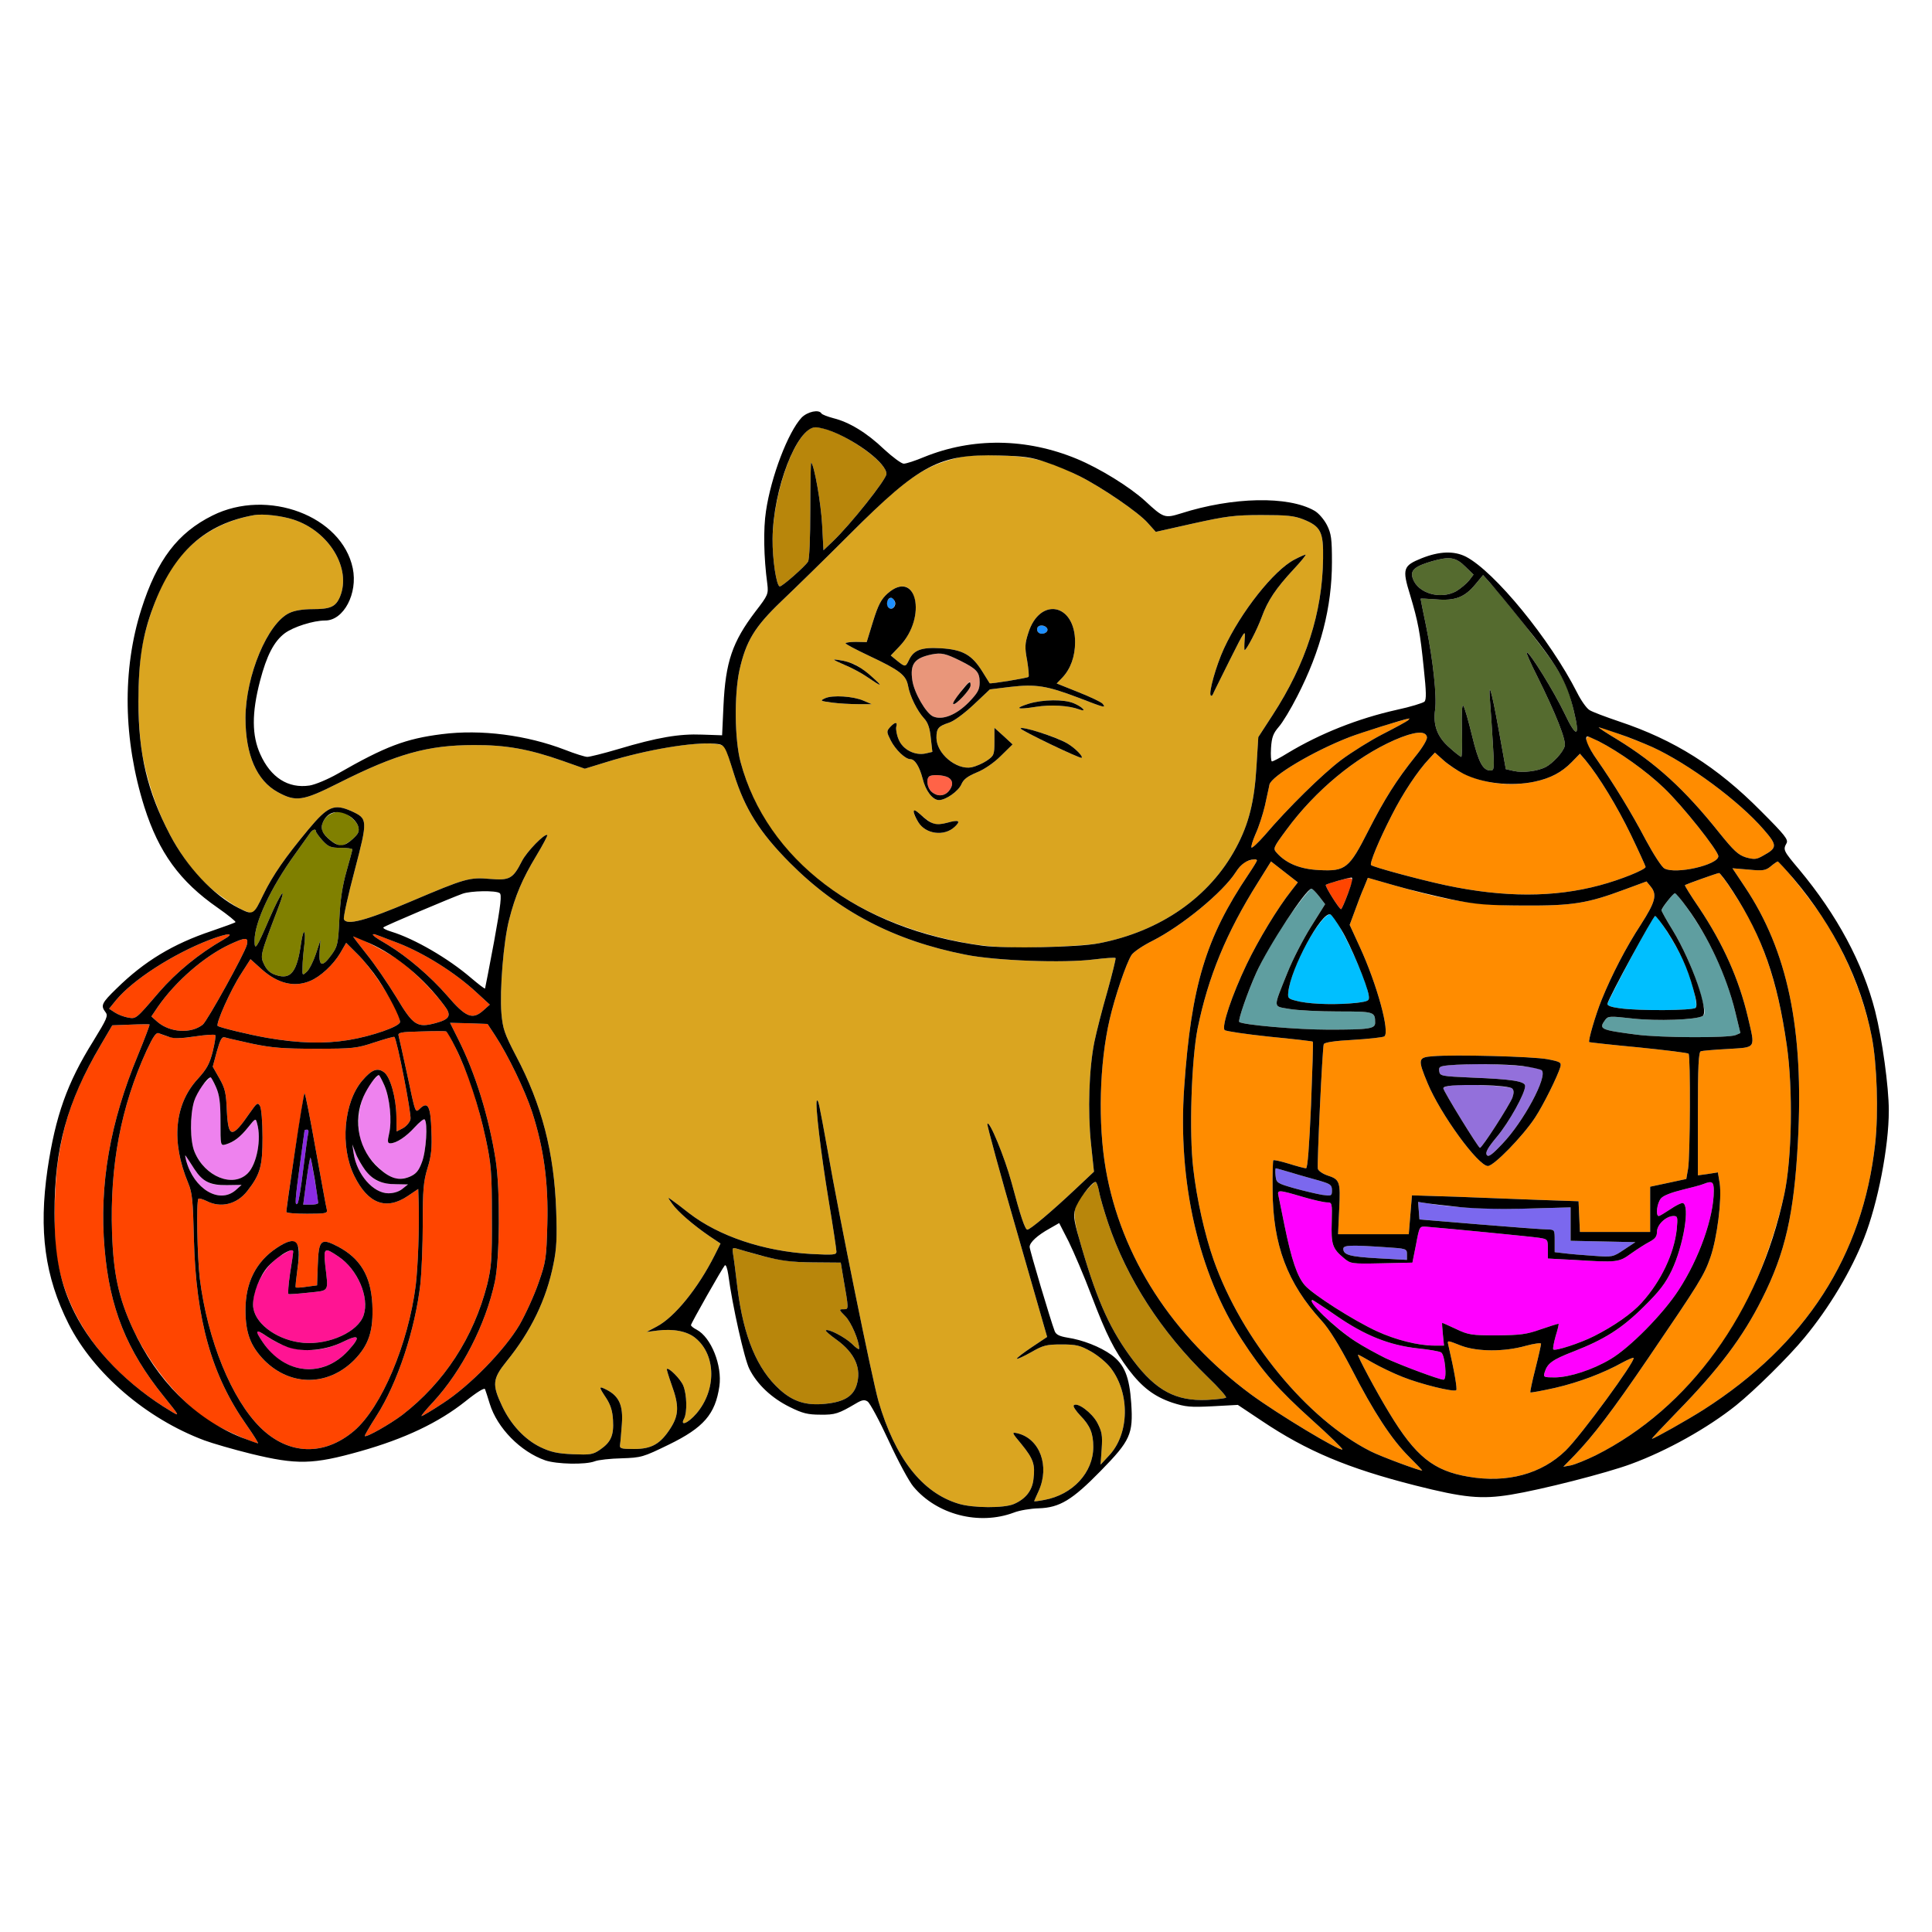 <?xml version="1.0" encoding="utf-8"?>
<!-- Generator: Adobe Illustrator 21.0.0, SVG Export Plug-In . SVG Version: 6.00 Build 0)  -->
<svg version="1.1"
	 id="svg120" inkscape:version="0.92.2 5c3e80d, 2017-08-06" sodipodi:docname="27.svg" xmlns:cc="http://creativecommons.org/ns#" xmlns:dc="http://purl.org/dc/elements/1.1/" xmlns:inkscape="http://www.inkscape.org/namespaces/inkscape" xmlns:rdf="http://www.w3.org/1999/02/22-rdf-syntax-ns#" xmlns:sodipodi="http://sodipodi.sourceforge.net/DTD/sodipodi-0.dtd" xmlns:svg="http://www.w3.org/2000/svg"
	 xmlns="http://www.w3.org/2000/svg" xmlns:xlink="http://www.w3.org/1999/xlink" x="0px" y="0px" viewBox="0 0 850 850"
	 style="enable-background:new 0 0 850 850;" xml:space="preserve">
<style type="text/css">
	.st0{fill:none;}
	.st1{fill:#B8860B;}
	.st2{fill:#DAA520;}
	.st3{fill:#1E90FF;}
	.st4{fill:#E9967A;}
	.st5{fill:#FF6347;}
	.st6{fill:#556B2F;}
	.st7{fill:#FF8C00;}
	.st8{fill:#808000;}
	.st9{fill:#FF4500;}
	.st10{fill:#9370DB;}
	.st11{fill:#5F9EA0;}
	.st12{fill:#00BFFF;}
	.st13{fill:#8A2BE2;}
	.st14{fill:#FF1493;}
	.st15{fill:#EE82EE;}
	.st16{fill:#7B68EE;}
	.st17{fill:#FF00FF;}
</style>
<sodipodi:namedview  bordercolor="#666666" borderopacity="1" gridtolerance="10" guidetolerance="10" id="namedview122" inkscape:current-layer="svg120" inkscape:cx="1005.8457" inkscape:cy="546.79073" inkscape:pageopacity="0" inkscape:pageshadow="2" inkscape:window-height="978" inkscape:window-maximized="1" inkscape:window-width="1920" inkscape:window-x="0" inkscape:window-y="1" inkscape:zoom="0.58897835" objecttolerance="10" pagecolor="#ffffff" showgrid="false">
	</sodipodi:namedview>
<g id="g118" transform="translate(0,0) scale(1,1)">
	<path id="path4" class="st0" d="M0,0h425h425v425v425H425H0V425V0z M352.7,183.7c-6,6.4-13.5,26.1-15.7,41.2
		c-1.2,7.8-1,20.2,0.6,32.1c0.5,4.3,0.3,4.9-5.2,12c-10.2,13.4-13.2,22.2-14.1,41.5l-0.6,13l-8.8-0.3c-10.1-0.4-19.6,1.2-37,6.4
		c-6.4,1.9-12.5,3.4-13.5,3.4c-1,0-5.5-1.4-9.8-3.1c-16.9-6.5-36.9-9.1-54.2-6.9c-15.9,2-24.9,5.4-45.8,17.4
		c-4.4,2.5-9.9,4.8-12.4,5.2c-9.4,1.4-17.1-3.5-21.7-13.8c-3.7-8.2-3.8-18-0.1-32.2c2.9-11.1,6.1-17.4,10.9-21
		c3.8-2.8,12.5-5.6,17.8-5.6c8.1,0,14.4-11.9,12.1-23c-3.2-15.2-18.3-26.3-37.7-27.7c-12.7-0.9-22.8,2.3-33.8,10.6
		C61.9,249.3,50.6,296.6,58.9,337c6.4,31.4,16.3,48.1,36.9,62.4c4.6,3.2,8.1,6.1,7.8,6.3c-0.2,0.3-5,2-10.5,3.9
		c-17,5.7-29.6,13.3-41.8,25.3c-6.6,6.4-7.1,7.5-4.9,10.4c1.3,1.6,0.6,3-5.4,12.8c-11.5,18.4-16.6,32.9-20.1,56.4
		c-3.9,27-1.2,47.1,9.3,68c11,21.7,34.1,41.6,59.7,51.2c3.5,1.3,12.8,4,20.5,5.9c20.2,4.9,27.2,4.8,48.1-1.1
		c19.5-5.5,34.5-12.6,46.3-22c5.1-4.1,8.4-6.1,8.6-5.3c0.3,0.7,1.2,3.6,2.1,6.5c3.3,10.6,13.5,21,24.4,24.8c5,1.7,17.7,2,21.8,0.4
		c1.5-0.6,6.9-1.2,11.8-1.3c8.7-0.3,9.4-0.5,20.7-6c15.4-7.5,20.5-13.4,22.3-25.7c1.3-9.1-3.6-21.5-10-24.9c-1.4-0.7-2.5-1.6-2.5-2
		c0-0.8,13.8-25.1,14.9-26.3c0.5-0.4,1.1,1.4,1.5,4c1.8,13.7,7.1,37.3,9.3,41.6c5.7,11.3,19.2,20.1,31.2,20.1c6.5,0.1,8-0.4,15.8-5
		c2.5-1.5,3.7-1.7,5-0.8c1,0.6,5.2,8.4,9.3,17.3s9,18,10.9,20.2c10.3,12.3,28.8,17.1,44.1,11.4c2.5-1,7.4-1.8,11-1.9
		c9.2-0.3,14.7-3.6,27.3-16.5c13-13.3,14.3-16.1,13.4-29.7c-0.8-11.8-3-17.1-8.7-21.3c-5-3.6-12.7-6.6-19.4-7.6
		c-3.5-0.6-5-1.3-5.6-2.9c-1.7-4.4-11-35.6-11-37c0-2,3.4-5.1,8.8-8.1l4.2-2.4l4.2,8.2c2.2,4.5,6.8,15.2,10,23.7
		c6.7,17.6,10,24,16.3,32.5c6,7.9,11.3,11.9,19.2,14.6c5.9,1.9,8,2.1,17.8,1.6l11.1-0.6l10.5,7c19.8,13.3,37.9,20.9,67.4,28.4
		c21.7,5.5,29.2,6.2,42.2,4.1c13.5-2.2,42.1-9.5,52.9-13.5c10.3-3.8,24.2-10.7,33.4-16.7c29.7-19.2,56.9-51.8,69.1-82.6
		c6.1-15.5,10.9-40.2,10.9-56.2c0-10.4-2.9-31.4-6-43.7c-5.4-21.2-16.8-42.4-33.4-62.3c-7-8.3-7.2-8.7-5.6-11.6
		c0.9-1.6-0.8-3.7-11.3-14.2c-19.3-19.5-38.1-31.3-62.4-39.4c-5.9-2-11.8-4.2-13-5c-1.3-0.8-3.7-4.2-5.4-7.6
		c-11.9-23.5-36.4-53.4-49-59.9c-5.2-2.6-11.6-2.4-19.4,0.7c-8.2,3.3-8.7,4.6-5.1,16.2c3.5,11.7,4.4,16.4,6,32.2
		c1.1,10.3,1.2,13.8,0.3,14.7c-0.7,0.6-6.1,2.3-12.2,3.6c-17,3.8-33.7,10.4-48.1,19.1c-3.2,2-6.3,3.6-6.8,3.6
		c-0.4,0-0.6-2.7-0.4-5.9c0.3-4.8,1-6.5,3.4-9.3c1.7-1.9,5.3-7.9,8.1-13.4c10.4-20.2,15.3-39.3,15.3-59.1c0-10.3-0.3-12.5-2.2-16.3
		c-1.3-2.5-3.7-5.3-5.5-6.3c-11.5-6.6-36-6.1-58.8,1.2c-7.1,2.2-7.6,2-15.7-5.5c-6.8-6.2-19.9-14.3-30-18.5
		c-22.2-9.2-45.9-9.5-67.3-0.8c-3.8,1.6-7.8,2.9-8.9,2.9c-1,0-4.9-2.9-8.6-6.3c-7.6-7.3-15.4-12-22.3-13.7c-2.6-0.7-5-1.6-5.3-2.1
		C360.3,180,355.3,181.1,352.7,183.7z"/>
	<path id="path6" class="st1" d="M358.8,188c9.1,0,31.2,14.5,31.2,20.5c0,2.4-15.8,22.3-23.7,29.8l-4,3.8l-0.6-11.3
		c-0.5-9.4-3.4-25.9-4.8-27.3c-0.2-0.2-0.4,9.2-0.4,20.8c0,12.4-0.4,21.9-1,22.8c-1.3,2.1-11.3,10.9-12.4,10.9
		c-1.5,0-3.3-12-3.2-20.9c0.2-16.1,6.3-37,13.3-45.5C355.2,189.1,357,188,358.8,188z"/>
	<path id="path8" class="st2" d="M439.5,200.4c14.4,0.3,22,2.3,35.5,9.1c9.9,5,25.9,15.9,30,20.6l3.5,3.9l16.5-3.7
		c14.5-3.2,18.2-3.7,30-3.7c11.2,0,14.3,0.3,18.4,1.9c7.7,3.1,8.9,5.5,8.7,17.3c-0.3,23.7-7.5,46.2-22.2,68.8l-6.3,9.7l-0.8,12.9
		c-0.9,15.5-3.4,25.4-9,35.8c-11.6,21.7-33.3,36.8-60.3,42c-3.3,0.7-14.1,1.4-24,1.7c-20,0.6-30.2-0.4-46-4.3
		c-46.2-11.7-77.6-39.3-87.7-77.2c-2.6-9.9-2.8-29.3-0.5-40.2c2.9-13,6.7-19.2,18.5-30.5c5.8-5.5,19.4-18.8,30.2-29.6
		c24.1-24.1,31.8-29.6,47-33.4C424.8,200.5,430.6,200.1,439.5,200.4z M574.4,244c-0.5,0.1-2.7,1-4.9,2.2c-9.1,4.7-23.6,23.1-31,39.1
		c-3.5,7.6-6.9,19.7-5.8,20.7c0.3,0.3,0.7,0,0.9-0.5c0.2-0.6,3.6-7.3,7.4-15c6.7-13.4,7-13.8,6.6-9.3c-0.2,2.7-0.2,4.8,0,4.8
		c0.8,0,5.5-9,7.5-14.5c2.7-7.4,6.3-12.7,14.1-21.1C572.5,246.9,574.8,244,574.4,244z M390.5,261.1c-2.8,2.5-4.1,4.9-6.4,12.3
		l-2.8,9.1l-4.7-0.1c-2.5,0-4.6,0.3-4.6,0.6c0,0.4,4.6,2.8,10.3,5.5c13.6,6.4,16.3,8.5,17.2,13.2c0.8,4.6,4,11,7,14.3
		c1.7,1.8,2.6,4.3,3,8.6l0.7,6.2l-3,0.7c-4.7,1-10-1.7-11.8-6.1c-0.9-2-1.3-4.5-1.1-5.6c0.7-2.3-0.5-2.3-2.7,0.1
		c-1.6,1.8-1.6,2.1,0.3,5.9c2.1,4.1,6.4,8.2,8.6,8.2c2,0,4,3.2,5.4,8.5c1.3,5.4,4.4,9.5,7.2,9.5c3,0,8.6-3.9,9.9-7
		c0.9-2.1,2.6-3.4,6.6-5.1c3.3-1.3,7.6-4.2,10.7-7.3l5.2-5.1l-4-3.7l-4-3.6v6.1c0,5.8-0.2,6.2-3.4,8.4c-1.8,1.2-4.8,2.5-6.7,2.9
		c-6.7,1.2-15.4-6.1-15.4-13c0-4.1,0.8-5.1,5.4-6.6c2.3-0.7,6.7-4,11-8l7.1-6.7l9-1.1c11.2-1.3,16.1-0.5,29.8,4.7
		c11.9,4.6,12.4,4.7,10.8,2.7c-0.6-0.7-5.4-3-10.7-5.1l-9.5-3.8l2.5-2.6c3.6-3.8,5.6-9.3,5.6-15.6c0-17.1-15.6-20-20.6-4
		c-1.5,4.7-1.6,6.3-0.5,12.1c0.6,3.7,0.9,6.9,0.6,7.2c-0.4,0.5-16.9,3.2-17.1,2.8c0,0-1.5-2.4-3.3-5.3c-4.6-7.3-8.6-9.5-18.2-10.1
		c-8.7-0.5-12,0.8-14.1,5.4c-1.4,2.9-1.6,2.9-5.1,0.1l-2.8-2.3l3.9-4.1c6.4-6.7,8.9-17.1,5.7-23.3
		C399.4,256.9,395.3,257,390.5,261.1z M369.2,290.4c-3.3-0.5-3.1-0.3,2.1,2c3.2,1.3,7.7,3.7,10,5.3c6.7,4.6,7.5,4.7,2.7,0.4
		c-2.5-2.3-6-4.8-7.8-5.7C374.4,291.6,371.2,290.6,369.2,290.4z M363,307.2c-2.3,1.1-2.2,1.2,3,1.9c3,0.4,8.2,0.7,11.5,0.7h6
		l-3.5-1.5C375.5,306.3,366.3,305.7,363,307.2z M452.6,309.6c-6.6,2.1-5.2,2.7,3,1.4c6.7-1.1,14.6-0.6,19.2,1.1
		c3.7,1.4,1.5-1.1-2.4-2.7C468.1,307.6,458.9,307.7,452.6,309.6z M449,320.5c0,0.8,26.4,13.5,26.9,12.9c0.7-0.6-2.9-4.3-6.3-6.3
		c-1.7-1.1-5.8-2.8-9.1-3.9C452.8,320.7,449,319.8,449,320.5z M404.8,358.2c-3.3-3.1-3.8-1.3-0.8,3.5c3.2,5.3,11.4,6.4,16,2.1
		c2.9-2.7,1.9-3.3-3.4-1.8c-3.4,0.9-4.9,0.9-6.7,0C408.6,361.3,406.3,359.6,404.8,358.2z"/>
	<path id="path10" class="st3" d="M392,263c1.6,0,2.4,3,1.1,4.3c-1.5,1.5-3.6-0.6-2.8-2.7C390.7,263.7,391.4,263,392,263z"/>
	<path id="path12" class="st3" d="M460.8,276.7c0.5,1.7-2.6,2.9-4,1.5c-0.6-0.6-0.7-1.5-0.3-2.2
		C457.4,274.6,460.2,275.1,460.8,276.7z"/>
	<path id="path14" class="st4" d="M422.5,290.7c7.2,3.6,8.5,5,8.5,9.5c0,3.2-0.8,4.6-4.7,8.7c-5.6,5.7-11.7,8.1-15.8,6.3
		c-3.1-1.4-8.3-10.4-9.1-15.8c-1.1-7.3,0.9-9.9,8.6-11.5C414.2,287.1,416,287.5,422.5,290.7z M426.6,300c-0.9,0-7.8,9.2-7.2,9.7
		c0.8,0.9,7.6-6.3,7.6-8.1C427,300.7,426.8,300,426.6,300z"/>
	<path id="path16" class="st5" d="M417.1,342c2.3,1.3,2.4,3.7,0.2,6.2c-2,2.2-5.1,2.3-7.5,0.1c-1.8-1.6-2.4-5.3-1.1-6.6
		C409.7,340.6,414.9,340.9,417.1,342z"/>
	<path id="path18" class="st2" d="M129.1,228.6c15.7,5.1,25.6,21.5,20.5,33.9c-1.9,4.5-4.2,5.5-12.1,5.5c-4.2,0-8,0.6-10.2,1.7
		c-9.6,4.5-19.2,27.6-19.3,46.1c0,16.3,4.9,27.6,14.2,32.7c8,4.4,11.1,3.9,26.6-3.9c25.8-13,39.4-16.8,59.7-16.8
		c14-0.1,24.4,1.8,38.9,6.9l9.9,3.5l10.1-3.1c23.5-7.2,49.5-10.3,51.7-6.1c0.4,0.8,2.2,6.1,3.9,11.8c4.8,15.2,11.2,25.4,24.5,38.8
		c21.3,21.4,45.8,34.2,77.2,40.4c13.3,2.7,43.4,3.8,56.7,2.1c4.9-0.6,9.2-0.9,9.4-0.6c0.2,0.2-1.4,6.8-3.6,14.7
		c-2.3,7.9-4.8,17.8-5.7,22.1c-2.4,11.8-3,30.7-1.5,44.9l1.3,12.3l-8.4,7.9C462.7,533,453.2,541,452,541c-1,0-2.9-5.5-7-20.9
		c-3-11-9.8-27.6-10.6-25.6c-0.2,0.5,5.6,21.9,13,47.4l13.3,46.3l-6.9,4.6c-3.7,2.5-6.6,4.7-6.4,5c0.3,0.2,3.1-1.1,6.3-2.9
		c5.2-3,6.6-3.4,13.3-3.4c6.5,0,8.2,0.4,13,3.1c3,1.7,7,5,8.7,7.3c8.5,11.1,8.2,28.9-0.7,38.4l-3.8,4.1l0.5-7
		c0.4-5.9,0.1-7.5-1.9-11.4c-2.4-4.5-8.9-9.3-10.4-7.7c-0.4,0.4,0.9,2.4,2.9,4.5c4.3,4.4,5.7,7.8,5.7,13.8c0,11.2-9,21-21.5,23.3
		c-2.5,0.5-4.5,0.7-4.5,0.6c0-0.2,0.9-2.2,2-4.6c4.9-10.9,0.5-22.9-9.3-25.3c-2.7-0.6-2.7-0.5,1.8,4.9c5.1,6.3,6,8.8,5.2,15.1
		c-0.5,5.2-3.5,8.9-8.6,11.1c-4.3,1.9-18.1,1.8-24.3-0.1c-16.1-4.8-28-20.1-35.3-45.1c-2.7-9.4-17.1-80.1-22.4-110.5
		c-3.8-21-4.1-22.4-4.7-21.7c-0.9,0.8,1.7,22.8,5.2,44c1.9,11.4,3.4,21.5,3.4,22.4c0,1.4-1.3,1.5-11.2,1c-20.8-1.2-40.5-7.8-53.7-18
		c-2.9-2.3-6.3-4.9-7.5-5.7c-2-1.5-2-1.4,0.2,1.7c2.4,3.4,9.1,9.2,16.4,14.2l4.8,3.2l-2.6,5.2c-7.3,14.5-17.6,27.2-25.4,31.3
		l-4.5,2.4l4.7-0.6c7.1-0.9,13.3,0.3,16.9,3.4c9,7.5,9.1,22.8,0.3,33.1c-3.7,4.3-7.4,5.8-5.4,2.2c1.4-2.8,1.2-10.6-0.4-14.5
		c-1.2-2.9-6.4-8.1-7.2-7.3c-0.2,0.1,0.8,3.3,2.1,7c3.3,9,3.2,13.2-0.4,18.9c-4.5,7.1-8.4,9.3-16.1,9.3c-5.9,0-6.5-0.2-6.2-2
		c0.2-1.1,0.5-5.2,0.8-9c0.6-8.1-1.2-12.2-6.6-15c-3.7-1.9-3.7-1.5-0.3,3.6c1.9,2.9,2.8,5.7,3,9.7c0.4,6.7-0.9,9.7-5.7,13
		c-3.2,2.2-4.3,2.3-12.1,2c-6.8-0.3-9.7-1-14.1-3.1c-7-3.4-13.1-10-16.9-18.1c-4.5-9.5-4.2-12,2-19.7c10.7-13.2,17.5-27.2,20.6-42.8
		c1.4-6.7,1.6-11.7,1.2-23.5c-0.9-25.6-6.3-46.6-17.7-68.1c-5.1-9.8-5.8-11.9-6.4-18.7c-0.8-10.1,0.9-31.6,3.4-41.2
		c2.7-10.6,5.8-17.9,11.9-28c2.9-4.8,5.1-9,4.9-9.2c-1-1-9.1,7.3-11.2,11.5c-3.9,7.7-5.4,8.5-13.9,7.8c-9.2-0.8-10.9-0.3-34.7,9.8
		c-19.9,8.5-28.6,10.8-29.7,7.9c-0.3-0.8,1.8-10.4,4.7-21.3c5.9-22.5,5.8-22.9-1.3-26.2c-7.7-3.4-10.4-2.3-19,8
		c-10.3,12.4-15.6,20-19.9,28.8c-3.5,7.4-4.3,8.3-6.2,7.7c-3.6-1.1-6.8-3-13.3-7.8c-15.5-11.4-28-33.8-33.3-59.7
		c-2.6-12.7-2.8-36-0.5-49.3c1.8-10.4,6.7-24.1,11.6-32.2c8.3-14.1,21.3-22.9,37.9-25.8C115.8,226,123.9,226.9,129.1,228.6z"/>
	<path id="path20" class="st6" d="M644.9,249.5l3.4,3.3l-1.9,2.5c-1.1,1.4-3.6,3.5-5.7,4.8c-6.9,3.8-16.8,1-19.1-5.5
		c-1.3-3.6,0.6-5.4,8.5-7.7C637.9,244.7,640.5,245.1,644.9,249.5z"/>
	<path id="path22" class="st6" d="M652.5,253l3.3,3.7c8.1,9.2,23.9,29.3,27.8,35.3c5.1,7.9,6.6,11.4,8.8,20.7
		c2.9,11.7,1.2,12.3-4,1.3c-4.6-9.6-15.3-27-16.7-27c-0.4,0,1.7,4.8,4.7,10.7c8.1,16.3,12.8,28.1,12,30.6c-0.8,2.8-5.2,7.5-8.4,9.2
		c-3.6,1.8-9.9,2.6-14,1.7l-3.5-0.8l-3.1-17.2c-3.3-18.2-4.7-22.7-3.8-12.1c0.3,3.5,0.8,11.7,1.2,18.1c0.7,10.9,0.6,11.8-1,11.8
		c-3.4,0-5.3-3.5-8.2-15.5c-1.6-6.6-3.3-12.5-3.8-13c-0.6-0.6-0.8,3.4-0.6,10.8c0.2,6.4,0,11.7-0.3,11.7s-2.7-1.8-5.2-4.1
		c-5.3-4.6-7.3-9.8-6.3-16.7c0.8-5.7-0.9-21.7-3.9-36.4c-1.4-6.7-2.5-12.2-2.5-12.4c0-0.1,3,0,6.8,0.3c8.4,0.7,12.6-0.9,17.3-6.6
		L652.5,253z"/>
	<path id="path24" class="st7" d="M619.5,316.9c-0.6,0.5-5.5,3.2-11,6c-5.5,2.8-13.8,8-18.5,11.5c-8.3,6.3-23.3,21-33.6,33.1
		c-2.9,3.3-5.5,5.7-5.8,5.4c-0.3-0.3,0.5-3,1.8-6c1.4-3,3.2-8.6,4.1-12.4c0.8-3.9,1.8-8,2-9.3c0.9-3.8,19.6-14.9,35.5-21
		c3.6-1.4,10.8-3.7,16-5.3C621.3,315.6,620.6,315.8,619.5,316.9z"/>
	<path id="path26" class="st7" d="M703.4,320c1.4,0,17.5,5.9,23.6,8.7c15.9,7.3,38.1,23.7,48.9,36.2c6.1,7,6.1,8.1-0.1,11.5
		c-3.1,1.8-4,1.8-7.7,0.8c-3.4-1.1-5.3-2.9-11.6-10.7c-15.3-19.2-27.9-30.7-45.2-41.3C706.6,322.4,703,320,703.4,320z"/>
	<path id="path28" class="st7" d="M627.8,324.3c0.2,1-1.9,4.6-5.1,8.5c-8.3,10.4-13.5,18.6-20.7,32.7c-8.4,16.6-10,17.9-21.6,17.3
		c-8.4-0.4-14.5-2.9-18.7-7.6c-1.7-1.9-1.6-2.2,4.4-10.3c12.6-17.1,30.2-31.7,47.4-39.3C622.2,321.8,627.3,321.3,627.8,324.3z"/>
	<path id="path30" class="st7" d="M703.3,326.1c9,4.6,21,13.1,28.8,20.6c8.1,7.7,23.9,27.6,23.9,30c0,3.8-18.7,8.1-23.7,5.4
		c-1.2-0.6-4.8-6.2-8.2-12.5c-6.3-12-14-24.6-21.6-35.5c-2.5-3.5-4.5-7.2-4.5-8.2C698,323.5,698.2,323.5,703.3,326.1z"/>
	<path id="path32" class="st7" d="M631.3,331.1l3.8,3.4c9.8,8.8,25.4,12.5,40.1,9.4c7-1.5,11.9-4.1,16.3-8.6l3.6-3.7l2.5,2.9
		c6,7.3,13.9,20.3,19.9,32.7c3.6,7.5,6.5,13.9,6.5,14.2c0,1.2-11.1,5.7-20.2,8.1c-20.1,5.4-42.1,5.4-67.6,0c-11.7-2.5-32-8-33-8.9
		c-0.7-0.8,3.4-10.8,9.1-21.9c4.8-9.5,11.3-19.4,16.5-24.9L631.3,331.1z"/>
	<path id="path34" class="st8" d="M149,357.1c2.8-0.1,7.9,3.8,8.6,6.5c0.6,2.3,0.1,3.2-2.5,5.6c-1.7,1.5-4,2.8-5,2.8
		c-2.2,0-6.7-3.4-8.1-6c-1.3-2.4,0.4-6.4,3.4-7.8C146.5,357.6,148.2,357.1,149,357.1z"/>
	<path id="path36" class="st8" d="M139,365.8c0,0.4,1.3,2.2,2.9,4c2.6,2.8,3.6,3.2,8,3.2c2.8,0,5.1,0.3,5.1,0.7
		c0,0.5-1.2,4.8-2.6,9.8c-1.8,6.3-2.7,12.5-3.1,20.8c-0.5,10.9-0.8,12.1-3.4,15.7c-4.1,5.7-5.7,5.3-5.3-1.3l0.4-5.2l-2,6.1
		c-1.1,3.3-2.9,6.9-4,7.9c-2,1.8-2,1.8-1.9-2.1c0-2.1,0.4-6.5,0.8-9.7c0.8-6.8-0.4-7.8-1.4-1c-1.8,13-4.5,16.4-11,14.3
		c-2.6-0.8-4.1-2.2-5.3-4.7c-1.8-3.8-1.8-3.9,6.1-24.6c4.2-10.9,1.5-7.7-3.8,4.5c-5.7,13.2-6.5,14.4-6.5,9.6c0-8,7.1-23.2,17.8-38
		c3.1-4.4,6.1-8.6,6.7-9.4C137.6,364.9,139,364.5,139,365.8z"/>
	<path id="path38" class="st7" d="M553,378.6c0,0.3-1.7,3.1-3.8,6.2c-18.7,27.8-25.1,48.9-28.2,93.5c-2.9,41.6,6.2,81.7,25.4,111.2
		c9,13.9,15.9,21.8,30.9,35.3c7.6,6.8,13.6,12.7,13.3,12.9c-1,1-28.5-15.6-40.2-24.2c-34.6-25.6-57.2-60.6-63.9-99.1
		c-3.5-20.1-2.8-46.5,1.7-65.9c2.3-10,7.3-24.7,9.6-28.3c0.8-1.3,4.9-4.1,9.1-6.2c13.1-6.6,31.1-21.4,36.8-30.3
		c1.3-2.1,3.4-4.2,4.6-4.7C550.9,378,553,377.8,553,378.6z"/>
	<path id="path40" class="st7" d="M559.2,379l5.9,4.6l5.9,4.6l-2.8,3.6c-6.1,7.7-14.5,21.6-19.7,32.4c-6.4,13.4-11.2,27.5-9.7,29
		c0.5,0.5,9.4,1.8,19.7,2.9c10.4,1,19,2,19.1,2.2c0.2,0.2-0.2,12.8-0.8,28c-0.8,18.2-1.5,27.7-2.2,27.7c-0.6,0-4-0.9-7.5-2
		c-3.6-1.1-6.7-1.8-6.9-1.5c-0.2,0.2-0.4,6.1-0.3,13.2c0.1,24,6.5,40.9,21.5,57.3c3.4,3.7,7.7,10.7,13.1,21
		c10,19.5,17.7,31.2,25.4,38.9c3.4,3.4,6,6.1,5.8,6.1c-1.5,0-18.4-6.3-22.7-8.5c-27.9-14.1-56.6-49-69-84c-4-11.4-7.5-27.1-9-40.3
		c-1.9-15.8-0.8-48,1.9-61.7c4.6-22.6,12.6-42.1,26.5-64.2L559.2,379z"/>
	<path id="path42" class="st7" d="M782.1,379c1.1,0,13.6,15.5,19.2,23.8c10.6,15.9,18.6,35.1,22.2,53.4c2.3,11.7,3,33.3,1.5,46.9
		c-5.4,49.4-30.6,88.4-75.5,117.1c-6.9,4.4-21.8,12.8-22.7,12.8c-0.3,0,4.7-5.3,11-11.8c18.5-18.9,29.1-33.1,37.4-49.7
		c10.3-20.4,14.1-37.4,15.8-69c2.7-49.8-4.5-84.2-23.4-112.4l-5.4-8.1l7.2,0.6c6.2,0.6,7.4,0.4,9.6-1.4
		C780.4,380,781.8,379.1,782.1,379z"/>
	<path id="path44" class="st7" d="M756.3,384.1c0.9-0.1,10.6,14.7,14.1,21.6c7.7,15.4,12.5,31.8,15.7,54.1c2.8,19.3,2.3,50-1.1,65.7
		c-3,13.9-9.2,32.1-15.1,44.1c-15.3,31.3-39.5,56.5-67.9,70.7c-4.1,2-9,4-10.9,4.4l-3.3,0.6l4.8-4.9c8.3-8.6,16.7-19.6,32.5-42.8
		c22.6-33.2,24.6-36.4,27.4-44.4c3-8.6,5.1-25.6,4.1-32.6l-0.8-4.8l-4.4,0.7l-4.4,0.6V490c0-20.8,0.3-27.2,1.3-27.5
		c0.6-0.2,6-0.7,12-1c12.5-0.8,12,0.1,8.7-14c-3.9-16.6-10.8-32.1-21.4-48c-3.7-5.4-6.5-9.9-6.3-10.1c0.1-0.1,3.4-1.3,7.2-2.7
		C752.4,385.3,755.8,384.1,756.3,384.1z"/>
	<path id="path46" class="st9" d="M593.1,393c-1.4,3.8-2.8,7-3.1,7c-0.8,0-7.2-10.2-6.7-10.7c0.3-0.2,2.7-1.1,5.4-1.8
		C596,385.5,596,385.4,593.1,393z"/>
	<path id="path48" class="st7" d="M601.8,386.2l11.9,3.4c23.7,6.9,35.7,8.7,56.8,8.8c21.3,0.1,27.8-0.9,44.4-7.1l9.5-3.5l1.8,2.2
		c3,3.6,2.1,6.8-4.3,16.8c-6.5,9.9-12.9,22.3-17.3,33.2c-2.6,6.4-6,18-5.4,18.5c0.2,0.1,9.9,1.2,21.7,2.3c11.8,1.2,21.7,2.4,22,2.8
		c0.9,0.9,0.7,45.1-0.2,50.5l-0.8,4.6l-7.9,1.7l-8,1.7v9.9v10h-15.5h-15.4l-0.3-6.8l-0.3-6.7l-17.5-0.6c-9.6-0.4-26.1-1-36.6-1.4
		l-19.2-0.6l-0.7,8.5l-0.7,8.6h-15.5h-15.6l0.5-11c0.6-12.2,0.3-13.1-5.3-14.9c-2-0.7-3.9-2-4.1-2.9c-0.4-1.9,2-53.1,2.6-54.8
		c0.3-0.8,5.1-1.5,12.9-1.9c6.8-0.4,13-1.1,13.7-1.5c2.7-1.6-3.2-23-10.7-39.3l-4.5-9.8l2.3-6.2c1.2-3.4,3-8.1,4-10.3L601.8,386.2z
		 M630.3,464.7c-6.5,0.5-6.6,1.3-2.2,11.9c5.7,13.7,22.2,36.3,26.5,36.4c2.6,0,15.2-12.9,20.7-21.2c3.7-5.6,9.9-18.1,11.2-22.4
		c0.5-2,0-2.3-5.7-3.4C674.4,464.8,640,463.9,630.3,464.7z"/>
	<path id="path50" class="st10" d="M678.3,470.9c2.7,2.7-8,22.6-17.3,32.3c-4.7,5-6.2,6-6.9,4.9c-0.7-1.1,0.5-3.2,4.5-8
		c5.3-6.3,12.4-19.1,12.4-22.3c0-2.1-5.7-3-23.5-3.7c-13.4-0.6-14-0.7-14.3-2.8c-0.3-1.9,0.2-2.2,4-2.6
		C651.9,467.4,676.1,468.7,678.3,470.9z"/>
	<path id="path52" class="st10" d="M665.3,478.9c0.8,0.8,0.8,1.9,0.1,4c-1.4,3.5-13.3,22.1-14.3,22.1c-0.7,0-16.1-25-16.1-26.2
		c0-0.4,1.2-0.9,2.8-1.1C642.9,476.7,664.1,477.7,665.3,478.9z"/>
	<path id="path54" class="st11" d="M577,391c0.4,0,1.9,1.5,3.4,3.4l2.6,3.4l-6.2,9.9c-3.4,5.4-8.1,14.5-10.4,20.3
		c-6.4,16-6.5,14.6,0.9,15.9c3.5,0.6,13.1,1.1,21.4,1.1c16,0,16.3,0.1,16.3,5c0,2.6-2.6,3-20.6,3c-13.8,0-37.8-2.1-39.2-3.4
		c-0.6-0.7,3.7-13.2,7.5-21.6c4.1-9,10.7-19.8,18.1-29.8C573.7,394.3,576.5,391,577,391z"/>
	<path id="path56" class="st0" d="M219.8,392.9c1,0.6,0.6,4.8-2.4,21.2c-2.1,11.2-3.9,20.6-4,20.8c-0.2,0.2-2.9-1.9-6.1-4.6
		c-10.1-8.7-25-17.3-35.1-20.4c-2.3-0.7-3.9-1.5-3.5-1.9c0.9-0.8,30-13.1,34.8-14.8C207.1,391.9,218,391.7,219.8,392.9z"/>
	<path id="path58" class="st11" d="M736.9,393c1.2,0,9.8,12.3,14,20.1c5.9,10.9,9.9,21.2,12.5,31.9l2.3,9.5l-2.1,0.9
		c-3.2,1.3-32.8,1.2-43.6-0.2c-16-2.1-16.8-2.4-13.7-6.6c1.2-1.6,2.1-1.6,11.9-0.5c10.8,1.2,28.1,0.6,30.9-1.1
		c1.2-0.8,1.1-1.9-0.3-7.5c-2.7-10-7.3-20.9-12.8-30.1c-2.8-4.5-5-8.5-5-8.9c0-0.3,1.2-2.2,2.6-4.1C735.1,394.5,736.5,393,736.9,393
		z"/>
	<path id="path60" class="st12" d="M585.3,402.3c3,1,15.9,28.3,16.9,35.7c0.3,2.3,0,2.5-5.2,3.2c-8.4,0.9-18.9,0.7-25-0.5
		c-5.3-1.2-5.5-1.3-5.2-4.2c0.8-8.2,9-25.3,15.5-32.3C583.4,403,584.8,402.1,585.3,402.3z"/>
	<path id="path62" class="st12" d="M728.2,403c1.2,0,9.5,13.1,12.4,19.6c3.7,8.3,6.6,19.6,5.4,20.8c-1.2,1.2-24.8,1.4-33.3,0.2
		c-3.9-0.5-5.7-1.2-5.5-2c0.2-0.7,4.8-9.7,10.2-19.9C722.8,411.4,727.7,403,728.2,403z"/>
	<path id="path64" class="st9" d="M98.3,413.4c-10.8,6.2-20.7,14.3-28.4,23.2c-10.1,11.8-10,11.7-13.5,11.1
		c-1.8-0.3-4.4-1.3-5.8-2.2l-2.6-1.7l3-3.7c7.4-9,25.1-20.4,41.2-26.6C100.6,410.3,103.8,410.3,98.3,413.4z"/>
	<path id="path66" class="st9" d="M175.4,415c11.4,4.5,24.8,12.9,34.1,21.5l6,5.5l-2.8,2.5c-4.8,4.3-7.7,3.2-16-6.5
		c-7.3-8.4-17.5-17.1-25.9-22.2c-3.8-2.2-6.8-4.2-6.8-4.4C164,410.6,165.2,411,175.4,415z"/>
	<path id="path68" class="st9" d="M155.4,412c1.8,0,15.2,7,20,10.4c6.2,4.4,14.9,13.1,20,19.9c3.4,4.4,2.6,6.1-3.7,7.8
		c-8.2,2.2-9.9,1.1-17.3-11.3c-3.8-6.2-9.6-14.7-13.1-19C157.9,415.5,155.2,412,155.4,412z"/>
	<path id="path70" class="st9" d="M108.6,415.7c-0.9,3.7-17.4,33.5-19.4,35.1c-5.2,4.1-14.4,3.5-19.9-1.2l-2.7-2.4l2.9-4.3
		c7.8-11.2,20.3-22.1,31.6-27.4C108.2,412.2,109.4,412.3,108.6,415.7z"/>
	<path id="path72" class="st9" d="M152.3,414.8l4.9,4.9c7.4,7.2,18.8,25.3,18.8,29.9c0,2-12.4,6.3-22.8,8c-10.6,1.7-21.8,1.4-35.7-1
		c-8-1.4-20.3-4.4-21.7-5.2c-1.1-0.7,5.7-16,10.3-23l4.1-6.4l5,4.5c7,6.2,14.2,8,21.2,5.1c4.6-1.9,10.2-7.1,13.3-12.3L152.3,414.8z"
		/>
	<path id="path74" class="st9" d="M65.8,450.7c0.2,0.1-2.1,6.2-5.1,13.5c-12.3,29.6-17.1,57-14.7,85c2.2,26.2,9.7,44.9,26.1,65.2
		c7,8.7,7.1,8.9,3.3,6.6c-28.5-17.1-46.1-40.8-50.4-68c-1.5-9.6-1.2-30.8,0.6-42.8c2.7-18.1,7.7-31.6,18.7-50.4l5.1-8.7l8-0.3
		C61.9,450.6,65.7,450.6,65.8,450.7z"/>
	<path id="path76" class="st9" d="M198,450l8.2,0.2l8.3,0.3l3.3,5c5.7,8.7,13.1,24,16.3,33.7c5.1,15.8,7.2,30.8,6.7,49.3
		c-0.4,15.1-0.6,16.6-3.9,26c-1.9,5.5-5.7,13.8-8.4,18.5c-6.6,11.1-21.9,26.8-33.7,34.4c-4.7,3.1-8.9,5.6-9.3,5.6
		c-0.4,0,1.9-2.8,5.1-6.2c12.6-13.7,23-33.9,27.1-52.8c2.2-10.2,2.4-40.7,0.4-53.5c-3-19.2-8.9-38.2-16.6-53.5L198,450z"/>
	<path id="path78" class="st9" d="M196.3,453.8c1.4,0.6,7.6,13.9,11.2,24.2c1.9,5.7,4.8,16,6.2,22.9c2.4,11.3,2.7,14.8,2.7,34.1
		c0.1,19.1-0.2,22.5-2.1,30.3c-6,23.2-18.8,42.9-37.3,57.2c-5.3,4-15.8,10-16.5,9.3c-0.2-0.2,2.1-4.1,5.1-8.8
		c9.3-14.5,17.1-38.1,19.4-58.5c0.5-5,1-16.8,1-26.3c0-14.8,0.3-18.4,2.1-24.3c1.7-5.4,2-8.9,1.7-16.3c-0.3-10.7-1.5-13.1-4.8-10.1
		c-2.4,2.2-2,3.3-6-15.5c-1.7-8-3.4-15.3-3.6-16.2c-0.5-1.5,0.6-1.8,9.8-2C190.9,453.6,195.8,453.6,196.3,453.8z"/>
	<path id="path80" class="st9" d="M69.9,454.6c6.3,2.5,7.6,2.6,15.8,1.4c4.6-0.7,8.7-1,9-0.6c0.3,0.3-0.2,3.5-1.1,7.2
		c-1.4,5.5-2.6,7.7-6.6,12.1c-10.3,11.2-11.8,27.6-4.2,45.8c1.8,4.3,2.1,7.7,2.5,24.5c0.9,35.6,7.8,60.2,23.2,82c3.1,4.4,5.3,8,5,8
		c-1.7,0-14.6-5.7-19.9-8.8c-12.8-7.5-27.4-24.8-35.2-41.7c-6.2-13.5-8.5-24-9.1-42.1c-1-29.7,3.9-55.5,15.2-80.2
		C67.5,455.8,68.7,454.1,69.9,454.6z"/>
	<path id="path82" class="st9" d="M98.9,456.4c0.9,0.3,6.3,1.5,12.1,2.8c8.7,1.8,13.5,2.2,28,2.2c16.4,0,18-0.2,25.8-2.8
		c4.6-1.5,8.5-2.6,8.7-2.4c1.2,1.1,7.6,34.1,7.1,36.2c-0.3,1.4-1.9,3.2-3.4,4l-2.7,1.4l-0.1-6.7c-0.1-8.1-2.7-17.5-5.5-19.4
		c-2.9-2.1-5.4-1.1-9.5,3.7c-8.2,9.6-9.9,29.1-3.5,42c6,12.2,14,15.2,23.5,8.8l4.6-3.1l0.2,6.2c0.3,10.7-0.3,27.9-1.3,36.2
		c-3.3,25.8-15,53.6-27.1,64c-13.2,11.2-28.8,10.7-41.1-1.3c-12.8-12.5-23.4-38.6-26.8-65.7c-1.1-9.4-1.6-34.1-0.6-35.1
		c0.3-0.3,1.9,0.2,3.6,1c6.2,3.2,13.3,1.5,17.9-4.4c5.7-7.3,6.7-10.9,6.7-23.5c0-7-0.5-12.8-1.1-13.9c-1-1.7-1.4-1.4-4.4,2.9
		c-7.9,11.5-9.6,11.4-10.2-0.8c-0.3-7.9-0.8-9.9-3.3-14.3l-2.9-5.1l1.8-6.7C96.9,457.4,97.6,456,98.9,456.4z M134,481
		c-0.4,0-8.1,50.1-8,52.2c0,0.5,4.1,0.8,9.1,0.8c8.2,0,9.1-0.2,8.7-1.8c-0.3-0.9-2.4-12.8-4.9-26.5C136.5,492.1,134.3,481,134,481z
		 M121.8,549c-9.2,6.1-13.8,15.3-13.8,27.3c0,10.2,2.2,16,8.4,22.3c11.5,11.4,27.8,11.3,39.3-0.1c6.6-6.7,8.7-13.1,8.1-24.9
		c-0.7-12.3-5.3-20-15.2-25.2c-7.5-3.9-8.4-3-8.8,8.4l-0.3,8.7l-4.5,0.6c-2.5,0.4-4.7,0.5-4.9,0.3c-0.2-0.2,0.2-3.9,0.8-8.3
		c0.9-5.8,0.9-8.6,0.1-10.1C129.5,545.2,127.1,545.5,121.8,549z"/>
	<path id="path84" class="st13" d="M135.1,497c0.6,0,0.8,0.8,0.5,1.7c-0.3,1-1.2,8.1-2.2,15.8c-0.9,7.7-2,14.4-2.5,15
		c-1.3,1.3-1.1-1.4,1.1-17.5c1.1-7.9,2-14.5,2-14.7C134,497.1,134.5,497,135.1,497z"/>
	<path id="path86" class="st13" d="M136.6,509.3c0.3,0.3,3.4,18.4,3.4,19.9c0,0.5-1.5,0.8-3.3,0.8h-3.3l1.4-10.5
		C135.6,513.7,136.4,509.1,136.6,509.3z"/>
	<path id="path88" class="st14" d="M129,550.7c0,0.5-0.6,4.8-1.4,9.6c-0.7,4.8-1,8.9-0.7,9c0.3,0.2,4.3-0.1,8.9-0.6
		c9.3-1,8.7,0,7.3-12c-0.8-7.8-0.4-8.1,5.9-3.8c8.3,5.6,13.6,17.8,11,25.7c-2.4,7.3-15,13.1-26.4,12.2c-10.8-0.9-20.8-7.7-22.1-15.1
		c-1.3-7.2,4.7-18.9,11.9-23.2C127.7,549.9,129,549.5,129,550.7z"/>
	<path id="path90" class="st14" d="M117.5,588c10.3,7.1,22.1,7.9,33.3,2.4c7.3-3.6,8.1-2.5,2.5,3.7c-9.2,10.2-22.6,11-33,2.1
		c-2.5-2.2-7.3-9-7.3-10.4C113,585.3,115,586.3,117.5,588z"/>
	<path id="path92" class="st15" d="M166.7,473c0.2,0,1.3,2,2.4,4.5c2.4,5.5,3.4,15.6,2.1,21.2c-0.8,3.5-0.7,4.3,0.5,4.3
		c2.6,0,6.9-2.8,10.7-7c2.1-2.3,4.1-3.9,4.4-3.5c1.5,1.4,0.7,14.1-1.2,18.9c-1.4,3.8-2.6,5.1-5.3,6.3c-2,0.8-4.7,1.1-6.3,0.8
		c-4.2-0.9-11.4-7.8-14-13.2c-4.3-9.1-2.3-23.1,4.2-30C165.4,474,166.5,473,166.7,473z"/>
	<path id="path94" class="st15" d="M92.7,474c0.2,0,1.3,1.9,2.3,4.2c1.5,3.4,2,6.6,2,15.1c0,10.8,0,10.8,2.3,10.2
		c3.6-1.1,6.4-3.2,9.9-7.6c3.2-4,3.3-4,3.9-1.7c2,6.9-0.1,18-4.1,22c-6.5,6.5-18.9,1.5-23.4-9.4c-2-4.7-2.1-15.9-0.2-22.3
		c0.8-2.6,2.7-6.1,4.2-7.6C91.1,475.3,92.5,474,92.7,474z"/>
	<path id="path96" class="st15" d="M155,503.5l1.5,3.9c2,5.3,6,10.3,9.5,12.1c1.6,0.8,5.3,1.5,8.2,1.5l5.3,0.1l-2.4,1.9
		c-1.4,1.2-3.8,2-6.2,2c-6.7,0-13.9-8.3-15.3-17.5L155,503.5z"/>
	<path id="path98" class="st15" d="M82.3,509.4c6.9,10.8,8.8,12.1,17.5,12l6.5-0.1l-2.7,2.4c-7.2,6.1-18.3-0.6-21.7-13.1
		C81.3,508,81.3,507.8,82.3,509.4z"/>
	<path id="path100" class="st16" d="M561.3,514c0.3,0,3.3,0.9,6.8,1.9c3.5,1.1,9,2.6,12.2,3.5c5.1,1.5,5.7,1.9,5.7,4.3
		c0,2.5-0.2,2.5-4.2,2c-2.4-0.4-7.9-1.7-12.3-2.9c-7.7-2.2-8-2.4-8.3-5.6C561,515.5,561.1,514,561.3,514z"/>
	<path id="path102" class="st1" d="M482,520c0.4,0,1.1,1.9,1.5,4.1c0.4,2.3,2.2,8.5,4,13.9c8.3,24.6,23.3,47.9,43.9,67.9
		c4.8,4.6,8.4,8.7,8,9c-0.3,0.3-4.1,0.8-8.4,1c-13.6,0.6-22.4-4.1-32.3-17.2c-9.9-13-15.7-25.6-22.7-49.5c-4.6-15.6-4.5-18,1.6-25
		C479.5,521.9,481.5,520,482,520z"/>
	<path id="path104" class="st17" d="M754,523.9c0,11.6-6.4,29.8-15.5,43.7c-6.8,10.5-21.5,25.4-30,30.4c-7.9,4.7-17.9,7.9-24.3,8
		c-5.1,0-5.3-0.1-4.6-2.3c1.2-3.9,3.4-5.5,12.7-9.1c13.6-5.3,21.2-10.1,30.9-19.7c6.9-6.8,9.5-10.2,12.3-16
		c5.2-11,8.1-28.6,4.9-29.6c-0.6-0.2-3,1-5.5,2.7c-2.4,1.6-4.7,3-5.1,3c-1.5,0-0.8-5.8,1-7.8c1-1.2,4.7-2.6,9.2-3.7
		c4.1-1,8.4-2.1,9.5-2.6C753.3,519.4,754,519.9,754,523.9z"/>
	<path id="path106" class="st17" d="M572.9,526.5c4.7,1.4,9.6,2.5,10.9,2.5c2.3,0,2.3,0.2,2.1,8.7c-0.3,9.7,0.3,11.6,5.2,15.7
		c3.1,2.6,3.3,2.7,16.7,2.4l13.6-0.3l1.6-8c1.5-8,1.5-8,4.5-7.8c10.9,0.9,46.7,4.4,49.8,4.9c3.6,0.6,3.7,0.7,3.7,4.8v4.3l11.3,0.6
		c19.4,1.2,19.9,1.1,25.3-2.8c2.7-1.9,6.4-4.3,8.2-5.2c2.4-1.3,3.2-2.3,3.2-4.4c0-3.1,4-6.9,7.3-6.9c1.8,0,1.9,0.5,1.4,5.9
		c-1.2,10.7-6.9,22.8-15.4,32.2c-4.3,4.8-12.2,10.3-20.9,14.7c-6.3,3.2-17.2,6.7-18,5.9c-0.3-0.3,0.2-2.9,1-5.8
		c0.9-2.9,1.5-5.3,1.3-5.5c-0.1-0.1-3.6,1-7.7,2.4c-6.4,2.3-9.2,2.6-19.5,2.7c-11,0-12.5-0.2-17.9-2.8c-3.2-1.5-5.9-2.7-6.1-2.7
		c-0.1,0,0,2.2,0.3,5l0.5,5h-4.4c-7,0-17.1-2.6-25.1-6.3c-10.2-4.7-28.1-16.1-31.7-20.2c-3.4-3.9-5.9-11.3-9-26.5
		c-1.2-5.8-2.3-11.5-2.6-12.8C561.8,523.4,562.4,523.4,572.9,526.5z"/>
	<path id="path108" class="st16" d="M623.9,528.8l3.3,0.5c11.2,2,29.3,2.9,45.6,2.4l18.2-0.5v7.4v7.3l14.2,0.3l14.3,0.3l-5,3.3
		c-4.9,3.3-5.1,3.3-13.5,2.7c-4.7-0.3-10.4-0.8-12.7-1.1l-4.3-0.5v-5c0-4.9,0-4.9-3.2-5c-1.8,0-15.2-1-29.8-2.2l-26.5-2.2l-0.3-3.9
		L623.9,528.8z"/>
	<path id="path110" class="st16" d="M609.3,548.7c9.5,0.6,9.7,0.7,9.7,3.1v2.5l-12.7-0.7c-12.5-0.7-15.3-1.5-15.3-4.2
		C591,547.8,594.3,547.7,609.3,548.7z"/>
	<path id="path112" class="st1" d="M324.3,549.4c16.7,5,21.7,5.9,33.4,6l12.2,0.1l1,6c2.6,15,2.6,14.5,0.2,14.5
		c-2.1,0-2.1,0.2,0.8,3.1c2.6,2.6,6.1,10.8,6.1,14.3c0,0.5-1.5-0.4-3.2-2.2c-3.2-3-10.5-6.8-11.5-5.9c-0.2,0.3,1.9,2.1,4.7,4.1
		c8.2,5.9,11.2,12.8,8.8,20.2c-1.6,4.8-5.6,7.2-13.6,8c-8.4,0.9-14.2-0.9-20.1-6.2c-10-9-15.9-23.2-18.6-44.4
		c-0.8-6.9-1.7-13.8-2-15.4C322.1,549,322.2,548.8,324.3,549.4z"/>
	<path id="path114" class="st17" d="M588.1,579c12.5,8.6,23.1,12.8,35.4,14.2c4.9,0.5,9.7,1.3,10.5,1.8c1.7,0.8,2.8,12,1.1,12
		c-1.9,0-18.7-6.3-25.6-9.5c-3.8-1.9-9.9-5.2-13.4-7.5c-6.5-4.2-19.1-15.5-19.1-17.2C577,571.4,577.6,571.8,588.1,579z"/>
	<path id="path116" class="st7" d="M643,592.1c7,2.6,18.8,2.7,28.3,0c3.7-1,6.7-1.4,6.7-0.9s-1.1,5.5-2.5,11
		c-1.4,5.5-2.4,10.2-2.2,10.4c0.1,0.2,5.1-0.7,10.9-2c10.4-2.4,21.3-6.5,29.7-11.2c2.4-1.3,4.6-2.2,4.8-2
		c1.1,1.1-23.1,34.2-29.9,40.8c-10.6,10.3-25.7,14.4-42.7,11.5c-15.4-2.6-23.3-8.9-34.9-28.1c-5.5-9-14.4-25.6-13.7-25.6
		c0.2,0,3,1.5,6.2,3.4c3.3,1.9,9.3,4.8,13.4,6.4c8,3.2,22.6,6.8,23.6,5.8c0.5-0.5-0.9-8.7-3.4-19.4
		C636.7,589.5,636.3,589.5,643,592.1z"/>
	<path d="M361.4,181.9c0.3,0.5,2.7,1.4,5.3,2.1c6.9,1.7,14.7,6.4,22.3,13.7c3.7,3.4,7.6,6.3,8.6,6.3c1.1,0,5.1-1.3,8.9-2.9
		c21.4-8.7,45.1-8.4,67.3,0.8c10.1,4.2,23.2,12.3,30,18.5c8.1,7.5,8.6,7.7,15.7,5.5c22.8-7.3,47.3-7.8,58.8-1.2
		c1.8,1,4.2,3.8,5.5,6.3c1.9,3.8,2.2,6,2.2,16.3c0,19.8-4.9,38.9-15.3,59.1c-2.8,5.5-6.4,11.5-8.1,13.4c-2.4,2.8-3.1,4.5-3.4,9.3
		c-0.2,3.2,0,5.9,0.4,5.9c0.5,0,3.6-1.6,6.8-3.6c14.4-8.7,31.1-15.3,48.1-19.1c6.1-1.3,11.5-3,12.2-3.6c0.9-0.9,0.8-4.4-0.3-14.7
		c-1.6-15.8-2.5-20.5-6-32.2c-3.6-11.6-3.1-12.9,5.1-16.2c7.8-3.1,14.2-3.3,19.4-0.7c12.6,6.5,37.1,36.4,49,59.9
		c1.7,3.4,4.1,6.8,5.4,7.6c1.2,0.8,7.1,3,13,5c24.3,8.1,43.1,19.9,62.4,39.4c10.5,10.5,12.2,12.6,11.3,14.2
		c-1.6,2.9-1.4,3.3,5.6,11.6c16.6,19.9,28,41.1,33.4,62.3c3.1,12.3,6,33.3,6,43.7c0,16-4.8,40.7-10.9,56.2
		c-5.7,14.4-15.2,30.4-26.2,43.7c-6.7,8.2-22,23.3-30.1,29.8c-12.5,10-30.4,20-46.2,25.8c-10.8,4-39.4,11.3-52.9,13.5
		c-13,2.1-20.5,1.4-42.2-4.1c-29.5-7.5-47.6-15.1-67.4-28.4l-10.5-7l-11.1,0.6c-9.8,0.5-11.9,0.3-17.8-1.6
		c-7.9-2.7-13.2-6.7-19.2-14.6c-6.3-8.5-9.6-14.9-16.3-32.5c-3.2-8.5-7.8-19.2-10-23.7l-4.2-8.2l-4.2,2.4c-5.4,3-8.8,6.1-8.8,8.1
		c0,1.4,9.3,32.6,11,37c0.6,1.6,2.1,2.3,5.6,2.9c6.7,1,14.4,4,19.4,7.6c5.7,4.2,7.9,9.5,8.7,21.3c0.9,13.6-0.4,16.4-13.4,29.7
		c-12.6,12.9-18.1,16.2-27.3,16.5c-3.6,0.1-8.5,0.9-11,1.9c-15.3,5.7-33.8,0.9-44.1-11.4c-1.9-2.2-6.8-11.3-10.9-20.2
		s-8.3-16.7-9.3-17.3c-1.3-0.9-2.5-0.7-5,0.8c-7.8,4.6-9.3,5.1-15.8,5c-5.5,0-7.9-0.6-13.5-3.4c-7.9-3.9-14.3-9.9-17.7-16.7
		c-2.2-4.3-7.5-27.9-9.3-41.6c-0.4-2.6-1-4.4-1.5-4c-1.1,1.2-14.9,25.5-14.9,26.3c0,0.4,1.1,1.3,2.5,2c6.4,3.4,11.3,15.8,10,24.9
		c-1.8,12.3-6.9,18.2-22.3,25.7c-11.3,5.5-12,5.7-20.7,6c-4.9,0.1-10.3,0.7-11.8,1.3c-4.1,1.6-16.8,1.3-21.8-0.4
		c-10.9-3.8-21.1-14.2-24.4-24.8c-0.9-2.9-1.8-5.8-2.1-6.5c-0.2-0.8-3.5,1.2-8.6,5.3c-11.8,9.4-26.8,16.5-46.3,22
		c-20.9,5.9-27.9,6-48.1,1.1c-7.7-1.9-17-4.6-20.5-5.9c-25.6-9.6-48.7-29.5-59.7-51.2c-10.5-20.9-13.2-41-9.3-68
		c3.5-23.5,8.6-38,20.1-56.4c6-9.8,6.7-11.2,5.4-12.8c-2.2-2.9-1.7-4,4.9-10.4c12.2-12,24.8-19.6,41.8-25.3
		c5.5-1.9,10.3-3.6,10.5-3.9c0.3-0.2-3.2-3.1-7.8-6.3c-16.7-11.6-25.9-24.3-32.3-44.4c-9.3-29.6-9.8-60.3-1.3-87
		c6.9-21.7,16-33.6,31.3-41.2c24.3-12.1,56.9,0.2,61.7,23.2c2.3,11.1-4,23-12.1,23c-5.3,0-14,2.8-17.8,5.6c-4.8,3.6-8,9.9-10.9,21
		c-3.7,14.2-3.6,24,0.1,32.2c4.6,10.3,12.3,15.2,21.7,13.8c2.5-0.4,8-2.7,12.4-5.2c20.9-12,29.9-15.4,45.8-17.4
		c17.3-2.2,37.3,0.4,54.2,6.9c4.3,1.7,8.8,3.1,9.8,3.1c1,0,7.1-1.5,13.5-3.4c17.4-5.2,26.9-6.8,37-6.4l8.8,0.3l0.6-13
		c0.9-19.3,3.9-28.1,14.1-41.5c5.5-7.1,5.7-7.7,5.2-12c-1.6-11.9-1.8-24.3-0.6-32.1c2.2-15.1,9.7-34.8,15.7-41.2
		C355.3,181.1,360.3,180,361.4,181.9z M358.8,188c-8.2,0-18.7,27.2-18.9,49.1c-0.1,8.9,1.7,20.9,3.2,20.9c1.1,0,11.1-8.8,12.4-10.9
		c0.6-0.9,1-10.4,1-22.8c0-11.6,0.2-21,0.4-20.8c1.4,1.4,4.3,17.9,4.8,27.3l0.6,11.3l4-3.8c7.9-7.5,23.7-27.4,23.7-29.8
		c0-4.5-12.4-14.1-24-18.7C363.5,188.8,360.3,188,358.8,188z M439.5,200.4c-26.2-0.7-34.8,3.8-65.5,34.5
		c-10.8,10.8-24.4,24.1-30.2,29.6C332,275.8,328.2,282,325.3,295c-2.3,10.9-2.1,30.3,0.5,40.2c11.5,43,52,73.7,106.7,80.9
		c10.5,1.3,41.8,0.7,51-1.1c27-5.2,48.7-20.3,60.3-42c5.6-10.4,8.1-20.3,9-35.8l0.8-12.9l6.3-9.7c14.7-22.6,21.9-45.1,22.2-68.8
		c0.2-11.8-1-14.2-8.7-17.3c-4.1-1.6-7.2-1.9-18.4-1.9c-11.8,0-15.5,0.5-30,3.7l-16.5,3.7l-3.5-3.9c-4.1-4.7-20.1-15.6-30-20.6
		c-3.8-1.9-10.4-4.7-14.7-6.1C453.8,201.1,450.4,200.7,439.5,200.4z M112,226.6c-21.7,3.8-35.6,16.3-44.6,40.4
		c-4.7,12.4-6.5,23.8-6.5,41.6c0,23.1,3.9,39.6,13.9,58.7c7.4,14.1,19,26.5,30.2,32.2c6.4,3.2,6.5,3.2,10.8-5.8
		c4.3-8.8,9.6-16.4,19.9-28.8c8.6-10.3,11.3-11.4,19-8c7.1,3.3,7.2,3.7,1.3,26.2c-2.9,10.9-5,20.5-4.7,21.3
		c1.1,2.9,9.8,0.6,29.7-7.9c23.8-10.1,25.5-10.6,34.7-9.8c8.5,0.7,10-0.1,13.9-7.8c2.1-4.2,10.2-12.5,11.2-11.5
		c0.2,0.2-2,4.4-4.9,9.2c-6.1,10.1-9.2,17.4-11.9,28c-2.5,9.6-4.2,31.1-3.4,41.2c0.6,6.8,1.3,8.9,6.4,18.7
		c11.4,21.5,16.8,42.5,17.7,68.1c0.4,11.8,0.2,16.8-1.2,23.5c-3.1,15.6-9.9,29.6-20.6,42.8c-6.2,7.7-6.5,10.2-2,19.7
		c3.8,8.1,9.9,14.7,16.9,18.1c4.4,2.1,7.3,2.8,14.1,3.1c7.8,0.3,8.9,0.2,12.1-2c4.8-3.3,6.1-6.3,5.7-13c-0.2-4-1.1-6.8-3-9.7
		c-3.4-5.1-3.4-5.5,0.3-3.6c5.4,2.8,7.2,6.9,6.6,15c-0.3,3.8-0.6,7.9-0.8,9c-0.3,1.8,0.3,2,6.2,2c7.7,0,11.6-2.2,16.1-9.3
		c3.6-5.7,3.7-9.9,0.4-18.9c-1.3-3.7-2.3-6.9-2.1-7c0.8-0.8,6,4.4,7.2,7.3c1.6,3.9,1.8,11.7,0.4,14.5c-2,3.6,1.7,2.1,5.4-2.2
		c8.8-10.3,8.7-25.6-0.3-33.1c-3.6-3.1-9.8-4.3-16.9-3.4l-4.7,0.6l4.5-2.4c7.8-4.1,18.1-16.8,25.4-31.3l2.6-5.2l-4.8-3.2
		c-7.3-5-14-10.8-16.4-14.2c-2.2-3.1-2.2-3.2-0.2-1.7c1.2,0.8,4.6,3.4,7.5,5.7c13.2,10.2,32.9,16.8,53.7,18c9.9,0.5,11.2,0.4,11.2-1
		c0-0.9-1.5-11-3.4-22.4c-3.5-21.2-6.1-43.2-5.2-44c0.6-0.7,0.9,0.7,4.7,21.7c5.3,30.4,19.7,101.1,22.4,110.5
		c7.3,25,19.2,40.3,35.3,45.1c6.2,1.9,20,2,24.3,0.1c5.1-2.2,8.1-5.9,8.6-11.1c0.8-6.3-0.1-8.8-5.2-15.1c-4.5-5.4-4.5-5.5-1.8-4.9
		c9.8,2.4,14.2,14.4,9.3,25.3c-1.1,2.4-2,4.4-2,4.6c0,0.1,2-0.1,4.5-0.6c12.5-2.3,21.5-12.1,21.5-23.3c0-6-1.4-9.4-5.7-13.8
		c-2-2.1-3.3-4.1-2.9-4.5c1.5-1.6,8,3.2,10.4,7.7c2,3.9,2.3,5.5,1.9,11.4l-0.5,7l3.8-4.1c8.9-9.5,9.2-27.3,0.7-38.4
		c-1.7-2.3-5.7-5.6-8.7-7.3c-4.8-2.7-6.5-3.1-13-3.1c-6.7,0-8.1,0.4-13.3,3.4c-3.2,1.8-6,3.1-6.3,2.9c-0.2-0.3,2.7-2.5,6.4-5
		l6.9-4.6l-13.3-46.3c-7.4-25.5-13.2-46.9-13-47.4c0.8-2,7.6,14.6,10.6,25.6c4.1,15.4,6,20.9,7,20.9c1.2,0,10.7-8,20.9-17.6l8.4-7.9
		l-1.3-12.3c-1.5-14.2-0.9-33.1,1.5-44.9c0.9-4.3,3.4-14.2,5.7-22.1c2.2-7.9,3.8-14.5,3.6-14.7c-0.2-0.3-4.5,0-9.4,0.6
		c-13.3,1.7-43.4,0.6-56.7-2.1c-31.4-6.2-55.9-19-77.2-40.4c-13.3-13.4-19.7-23.6-24.5-38.8c-4.2-13.4-4.1-13.2-8.6-13.6
		c-9.5-0.8-29.8,2.6-47,7.9l-10.1,3.1l-9.9-3.5c-14.5-5.1-24.9-7-38.9-6.9c-20.3,0-33.9,3.8-59.7,16.8c-15.5,7.8-18.6,8.3-26.6,3.9
		c-9.3-5.1-14.2-16.4-14.2-32.7c0.1-18.5,9.7-41.6,19.3-46.1c2.2-1.1,6-1.7,10.2-1.7c7.9,0,10.2-1,12.1-5.5
		c5.1-12.4-4.8-28.8-20.5-33.9C123.9,226.9,115.8,226,112,226.6z M630.1,246.9c-7.9,2.3-9.8,4.1-8.5,7.7c2.3,6.5,12.2,9.3,19.1,5.5
		c2.1-1.3,4.6-3.4,5.7-4.8l1.9-2.5l-3.4-3.3C640.5,245.1,637.9,244.7,630.1,246.9z M655.8,256.7l-3.3-3.7l-3.4,4.1
		c-4.7,5.7-8.9,7.3-17.3,6.6c-3.8-0.3-6.8-0.4-6.8-0.3c0,0.2,1.1,5.7,2.5,12.4c3,14.7,4.7,30.7,3.9,36.4c-1,6.9,1,12.1,6.3,16.7
		c2.5,2.3,4.9,4.1,5.2,4.1s0.5-5.3,0.3-11.7c-0.2-7.4,0-11.4,0.6-10.8c0.5,0.5,2.2,6.4,3.8,13c2.9,12,4.8,15.5,8.2,15.5
		c1.6,0,1.7-0.9,1-11.8c-0.4-6.4-0.9-14.6-1.2-18.1c-0.9-10.6,0.5-6.1,3.8,12.1l3.1,17.2l3.5,0.8c4.1,0.9,10.4,0.1,14-1.7
		c3.2-1.7,7.6-6.4,8.4-9.2c0.8-2.5-3.9-14.3-12-30.6c-3-5.9-5.1-10.7-4.7-10.7c1.4,0,12.1,17.4,16.7,27c5.2,11,6.9,10.4,4-1.3
		c-3.2-13.2-7-19.8-23.2-39.7C663.7,266.1,657.6,258.8,655.8,256.7z M620,316.1c-2.7,0.4-21,6.2-26,8.1c-15.9,6.1-34.6,17.2-35.5,21
		c-0.2,1.3-1.2,5.4-2,9.3c-0.9,3.8-2.7,9.4-4.1,12.4c-1.3,3-2.1,5.7-1.8,6c0.3,0.3,2.9-2.1,5.8-5.4c10.3-12.1,25.3-26.8,33.6-33.1
		c4.7-3.5,13-8.7,18.5-11.5c5.5-2.8,10.4-5.5,11-6C620,316.4,620.2,316,620,316.1z M703.4,320c-0.4,0,3.2,2.4,7.9,5.2
		c17.3,10.6,29.9,22.1,45.2,41.3c6.3,7.8,8.2,9.6,11.6,10.7c3.7,1,4.6,1,7.7-0.8c6.2-3.4,6.2-4.5,0.1-11.5
		c-10.8-12.5-33-28.9-48.9-36.2c-3.6-1.6-10.2-4.3-14.7-5.8C707.7,321.3,703.7,320,703.4,320z M613.5,325.6
		c-17.2,7.6-34.8,22.2-47.4,39.3c-6,8.1-6.1,8.4-4.4,10.3c4.2,4.7,10.3,7.2,18.7,7.6c11.6,0.6,13.2-0.7,21.6-17.3
		c7.2-14.1,12.4-22.3,20.7-32.7c3.2-3.9,5.3-7.5,5.1-8.5C627.3,321.3,622.2,321.8,613.5,325.6z M698.5,324c-1.7,0,0.1,4.6,4,10.1
		c7.6,10.9,15.3,23.5,21.6,35.5c3.4,6.3,7,11.9,8.2,12.5c5,2.7,23.7-1.6,23.7-5.4c0-2.4-15.8-22.3-23.9-30
		c-7.8-7.5-19.8-16-28.8-20.6C701,325,698.8,324,698.5,324z M635.1,334.5l-3.8-3.4l-2.5,2.7c-5.2,5.5-11.7,15.4-16.5,24.9
		c-5.7,11.1-9.8,21.1-9.1,21.9c1,0.9,21.3,6.4,33,8.9c25.5,5.4,47.5,5.4,67.6,0c9.1-2.4,20.2-6.9,20.2-8.1c0-0.3-2.9-6.7-6.5-14.2
		c-6-12.4-13.9-25.4-19.9-32.7l-2.5-2.9l-3.6,3.7c-4.4,4.5-9.3,7.1-16.3,8.6c-10.4,2.2-22.9,0.8-31.4-3.5
		C641.1,339,637.2,336.4,635.1,334.5z M142.1,361.7c-1.3,2.9-0.3,5.2,3.5,8.2c3.6,2.8,5.8,2.6,9.5-0.7c2.6-2.4,3.1-3.3,2.5-5.6
		c-0.4-1.5-2.1-3.5-3.9-4.6C148.8,356,144.2,357,142.1,361.7z M136.5,366.4c-0.6,0.8-3.6,5-6.7,9.4c-10.7,14.8-17.8,30-17.8,38
		c0,4.8,0.8,3.6,6.5-9.6c5.3-12.2,8-15.4,3.8-4.5c-7.9,20.7-7.9,20.8-6.1,24.6c1.2,2.5,2.7,3.9,5.3,4.7c6.5,2.1,9.2-1.3,11-14.3
		c1-6.8,2.2-5.8,1.4,1c-0.4,3.2-0.8,7.6-0.8,9.7c-0.1,3.9-0.1,3.9,1.9,2.1c1.1-1,2.9-4.6,4-7.9l2-6.1l-0.4,5.2
		c-0.4,6.6,1.2,7,5.3,1.3c2.6-3.6,2.9-4.8,3.4-15.7c0.4-8.3,1.3-14.5,3.1-20.8c1.4-5,2.6-9.3,2.6-9.8c0-0.4-2.3-0.7-5.1-0.7
		c-4.4,0-5.4-0.4-8-3.2c-1.6-1.8-2.9-3.6-2.9-4C139,364.5,137.6,364.9,136.5,366.4z M551.8,378.1c-3.1,0.1-5.9,2.1-8.1,5.6
		c-5.7,8.9-23.7,23.7-36.8,30.3c-4.2,2.1-8.3,4.9-9.1,6.2c-2.3,3.6-7.3,18.3-9.6,28.3c-4.5,19.4-5.2,45.8-1.7,65.9
		c6.7,38.5,29.3,73.5,63.9,99.1c11.7,8.6,39.2,25.2,40.2,24.2c0.3-0.2-5.7-6.1-13.3-12.9c-15-13.5-21.9-21.4-30.9-35.3
		c-19.2-29.5-28.3-69.6-25.4-111.2c3.1-44.6,9.5-65.7,28.2-93.5c2.1-3.1,3.8-5.9,3.8-6.2C553,378.2,552.4,378,551.8,378.1z
		 M571,388.2l-5.9-4.6l-5.9-4.6l-5.8,9.3c-13.9,22.1-21.9,41.6-26.5,64.2c-2.7,13.7-3.8,45.9-1.9,61.7c1.5,13.2,5,28.9,9,40.3
		c12.4,35,41.1,69.9,69,84c4.3,2.2,21.2,8.5,22.7,8.5c0.2,0-2.4-2.7-5.8-6.1c-7.7-7.7-15.4-19.4-25.4-38.9
		c-5.4-10.3-9.7-17.3-13.1-21c-15-16.4-21.4-33.3-21.5-57.3c-0.1-7.1,0.1-13,0.3-13.2c0.2-0.3,3.3,0.4,6.9,1.5c3.5,1.1,6.9,2,7.5,2
		c0.7,0,1.4-9.5,2.2-27.7c0.6-15.2,1-27.8,0.8-28c-0.1-0.2-8.7-1.2-19.1-2.2c-10.3-1.1-19.2-2.4-19.7-2.9c-1.5-1.5,3.3-15.6,9.7-29
		c5.2-10.8,13.6-24.7,19.7-32.4L571,388.2z M782.1,379c-0.3,0.1-1.7,1-3.1,2.2c-2.2,1.8-3.4,2-9.6,1.4l-7.2-0.6l5.4,8.1
		c18.9,28.2,26.1,62.6,23.4,112.4c-1.7,31.6-5.5,48.6-15.8,69c-8.3,16.6-18.9,30.8-37.4,49.7c-6.3,6.5-11.3,11.8-11,11.8
		c0.9,0,15.8-8.4,22.7-12.8c44.9-28.7,70.1-67.7,75.5-117.1c1.5-13.6,0.8-35.2-1.5-46.9c-4.8-24.7-16.5-48.4-34.3-69.5
		C785.6,382.5,782.4,379,782.1,379z M756.3,384.1c-0.8,0-14.6,5-15,5.3c-0.2,0.2,2.6,4.7,6.3,10.1c10.6,15.9,17.5,31.4,21.4,48
		c3.3,14.1,3.8,13.2-8.7,14c-6,0.3-11.4,0.8-12,1c-1,0.3-1.3,6.7-1.3,27.5v27.1l4.4-0.6l4.4-0.7l0.8,4.8c1,7-1.1,24-4.1,32.6
		c-2.8,8-4.8,11.2-27.4,44.4c-15.8,23.2-24.2,34.2-32.5,42.8l-4.8,4.9l3.3-0.6c1.9-0.4,6.8-2.4,10.9-4.4c41.3-20.7,71.9-63,83-114.8
		c3.4-15.7,3.9-46.4,1.1-65.7c-4.2-29.1-10.6-47.4-23.7-67.6C759.5,387.7,756.7,384,756.3,384.1z M594.6,386.1
		c-1.8,0.1-10.7,2.7-11.3,3.2c-0.5,0.5,5.9,10.7,6.7,10.7c0.3,0,1.7-3.2,3.1-7C594.7,388.8,595.3,386,594.6,386.1z M613.7,389.6
		l-11.9-3.4l-1.7,4.2c-1,2.2-2.8,6.9-4,10.3l-2.3,6.2l4.5,9.8c7.5,16.3,13.4,37.7,10.7,39.3c-0.7,0.4-6.9,1.1-13.7,1.5
		c-7.8,0.4-12.6,1.1-12.9,1.9c-0.6,1.7-3,52.9-2.6,54.8c0.2,0.9,2.1,2.2,4.1,2.9c5.6,1.8,5.9,2.7,5.3,14.9l-0.5,11h15.6h15.5
		l0.7-8.6l0.7-8.5l19.2,0.6c10.5,0.4,27,1,36.6,1.4l17.5,0.6l0.3,6.7l0.3,6.8h15.4H726v-10v-9.9l8-1.7l7.9-1.7l0.8-4.6
		c0.9-5.4,1.1-49.6,0.2-50.5c-0.3-0.4-10.2-1.6-22-2.8c-11.8-1.1-21.5-2.2-21.7-2.3c-0.6-0.5,2.8-12.1,5.4-18.5
		c4.4-10.9,10.8-23.3,17.3-33.2c6.4-10,7.3-13.2,4.3-16.8l-1.8-2.2l-9.5,3.5c-16.6,6.2-23.1,7.2-44.4,7.1c-16.4-0.1-20.8-0.4-32-2.7
		C631.4,394.2,620.2,391.5,613.7,389.6z M577,391c-2.4,0-18.9,25.1-24.3,37c-3.8,8.4-8.1,20.9-7.5,21.6c1.4,1.3,25.4,3.4,39.2,3.4
		c18,0,20.6-0.4,20.6-3c0-4.9-0.3-5-16.3-5c-8.3,0-17.9-0.5-21.4-1.1c-7.4-1.3-7.3,0.1-0.9-15.9c2.3-5.8,7-14.9,10.4-20.3l6.2-9.9
		l-2.6-3.4C578.9,392.5,577.4,391,577,391z M203.5,393.2c-4.8,1.7-33.9,14-34.8,14.8c-0.4,0.4,1.2,1.2,3.5,1.9
		c10.1,3.1,25,11.7,35.1,20.4c3.2,2.7,5.9,4.8,6.1,4.6c0.1-0.2,1.9-9.6,4-20.8c3-16.4,3.4-20.6,2.4-21.2
		C218,391.7,207.1,391.9,203.5,393.2z M736.9,393c-0.8,0-5.9,6.5-5.9,7.5c0,0.4,2.2,4.4,5,8.9c8.5,14.1,16,35.7,13.1,37.6
		c-2.8,1.7-20.1,2.3-30.9,1.1c-9.8-1.1-10.7-1.1-11.9,0.5c-3.1,4.2-2.3,4.5,13.7,6.6c10.8,1.4,40.4,1.5,43.6,0.2l2.1-0.9l-2.3-9.5
		c-3.8-15.6-11.8-32.9-21.2-45.7C739.7,395.8,737.3,393,736.9,393z M585.3,402.3c-3.9-1.3-17.5,23.8-18.5,34.2
		c-0.3,2.9-0.1,3,5.2,4.2c6.1,1.2,16.6,1.4,25,0.5c5.2-0.7,5.5-0.9,5.2-3.2c-0.6-4.5-8.1-22.5-12.1-29
		C588,405.5,585.9,402.5,585.3,402.3z M728.2,403c-0.9,0-20.3,35.8-21,38.6c-0.2,0.8,1.6,1.5,5.5,2c8.5,1.2,32.1,1,33.3-0.2
		c0.7-0.7,0.4-3.3-1-8.1c-2.6-9.5-5.9-16.7-11.4-25.3C731.1,406.2,728.6,403,728.2,403z M92.2,413.5c-16.1,6.2-33.8,17.6-41.2,26.6
		l-3,3.7l2.6,1.7c1.4,0.9,4,1.9,5.8,2.2c3.5,0.6,3.4,0.7,13.5-11.1c7.7-8.9,17.6-17,28.4-23.2C103.8,410.3,100.6,410.3,92.2,413.5z
		 M164.6,411c-1.5,0-0.1,1.1,6.2,4.8c8.4,5.1,18.6,13.8,25.9,22.2c8.3,9.7,11.2,10.8,16,6.5l2.8-2.5l-6-5.5
		c-9.3-8.6-22.7-17-34.1-21.5C169.8,412.8,164.9,411,164.6,411z M155.4,412c-0.2,0,2.5,3.5,5.9,7.8c3.5,4.3,9.3,12.8,13.1,19
		c7.4,12.4,9.1,13.5,17.3,11.3c6.3-1.7,7.1-3.4,3.7-7.8c-9-12-21-22-32.8-27.3C158.9,413.4,155.6,412,155.4,412z M101.1,415.5
		c-11.3,5.3-23.8,16.2-31.6,27.4l-2.9,4.3l2.7,2.4c5.5,4.7,14.7,5.3,19.9,1.2c2-1.6,18.5-31.4,19.4-35.1
		C109.4,412.3,108.2,412.2,101.1,415.5z M157.2,419.7l-4.9-4.9l-2.6,4.5c-3.1,5.2-8.7,10.4-13.3,12.3c-7,2.9-14.2,1.1-21.2-5.1
		l-5-4.5l-4.1,6.4c-4.6,7-11.4,22.3-10.3,23c1.4,0.8,13.7,3.8,21.7,5.2c13.9,2.4,25.1,2.7,35.7,1c10.4-1.7,22.8-6,22.8-8
		c0-2.1-5-11.8-9.5-18.5C164.1,427.5,159.9,422.3,157.2,419.7z M65.8,450.7c-0.1-0.1-3.9-0.1-8.4,0.1l-8,0.3l-5.1,8.7
		C29.4,485.1,24,505,24,533.6c0,19,2.5,31.3,8.8,43.9c8.2,16.4,23.5,32.1,42.6,43.5c3.8,2.3,3.7,2.1-3.3-6.6
		c-16.4-20.3-23.9-39-26.1-65.2c-2.4-28,2.4-55.4,14.7-85C63.7,456.9,66,450.8,65.8,450.7z M214.5,450.5l-8.3-0.3L198,450l3.5,7
		c7.7,15.3,13.6,34.3,16.6,53.5c2,12.8,1.8,43.3-0.4,53.5c-4.1,18.9-14.5,39.1-27.1,52.8c-3.2,3.4-5.5,6.2-5.1,6.2
		c0.4,0,4.6-2.5,9.3-5.6c11.8-7.6,27.1-23.3,33.7-34.4c2.7-4.7,6.5-13,8.4-18.5c3.3-9.4,3.5-10.9,3.9-26c0.5-18.5-1.6-33.5-6.7-49.3
		c-3.2-9.7-10.6-25-16.3-33.7L214.5,450.5z M196.3,453.8c-0.5-0.2-5.4-0.2-11.1,0c-9.2,0.2-10.3,0.5-9.8,2c0.2,0.9,1.9,8.2,3.6,16.2
		c4,18.8,3.6,17.7,6,15.5c3.3-3,4.5-0.6,4.8,10.1c0.3,7.4,0,10.9-1.7,16.3c-1.8,5.9-2.1,9.5-2.1,24.3c0,9.5-0.5,21.3-1,26.3
		c-2.3,20.4-10.1,44-19.4,58.5c-3,4.7-5.3,8.6-5.1,8.8c0.7,0.7,11.2-5.3,16.5-9.3c18.5-14.3,31.3-34,37.3-57.2
		c1.9-7.8,2.2-11.2,2.1-30.3c0-19.3-0.3-22.8-2.7-34.1c-3-14.2-8.3-30.1-13.3-40C198.6,457.2,196.7,454,196.3,453.8z M69.9,454.6
		c-1.2-0.5-2.4,1.2-5.4,7.6c-11.3,24.7-16.2,50.5-15.2,80.2c0.6,18.1,2.9,28.6,9.1,42.1c10.5,22.8,27.4,39.7,47.8,47.9
		c3.7,1.4,6.9,2.6,7.3,2.6c0.3,0-1.9-3.6-5-8c-15.4-21.8-22.3-46.4-23.2-82c-0.4-16.8-0.7-20.2-2.5-24.5
		c-7.6-18.2-6.1-34.6,4.2-45.8c4-4.4,5.2-6.6,6.6-12.1c0.9-3.7,1.4-6.9,1.1-7.2c-0.3-0.4-4.4-0.1-9,0.6c-6,0.9-9.3,1-11.3,0.2
		C72.8,455.7,70.8,454.9,69.9,454.6z M98.9,456.4c-1.3-0.4-2,1-3.5,6.2l-1.8,6.7l2.9,5.1c2.5,4.4,3,6.4,3.3,14.3
		c0.6,12.2,2.3,12.3,10.2,0.8c3-4.3,3.4-4.6,4.4-2.9c0.6,1.1,1.1,6.9,1.1,13.9c0,12.6-1,16.2-6.7,23.5c-4.6,5.9-11.7,7.6-17.9,4.4
		c-1.7-0.8-3.3-1.3-3.6-1c-1,1-0.5,25.7,0.6,35.1c3.4,27.1,14,53.2,26.8,65.7c12.3,12,27.9,12.5,41.1,1.3
		c12.1-10.4,23.8-38.2,27.1-64c1-8.3,1.6-25.5,1.3-36.2l-0.2-6.2l-4.6,3.1c-9.5,6.4-17.5,3.4-23.5-8.8c-6.4-12.9-4.7-32.4,3.5-42
		c4.1-4.8,6.6-5.8,9.5-3.7c2.8,1.9,5.4,11.3,5.5,19.4l0.1,6.7l2.7-1.4c1.5-0.8,3.1-2.6,3.4-4c0.5-2.1-5.9-35.1-7.1-36.2
		c-0.2-0.2-4.1,0.9-8.7,2.4c-7.8,2.6-9.4,2.8-25.8,2.8c-14.5,0-19.3-0.4-28-2.2C105.2,457.9,99.8,456.7,98.9,456.4z M166.7,473
		c-1.2,0-4.9,5.2-6.8,9.5c-4.8,10.9-2,23.7,6.8,31.5c5.3,4.7,8.9,5.6,13.6,3.7c2.7-1.2,3.9-2.5,5.3-6.3c1.9-4.8,2.7-17.5,1.2-18.9
		c-0.3-0.4-2.3,1.2-4.4,3.5c-3.8,4.2-8.1,7-10.7,7c-1.2,0-1.3-0.8-0.5-4.3c1.3-5.6,0.3-15.7-2.1-21.2C168,475,166.9,473,166.7,473z
		 M92.7,474c-1.5,0-6.1,6.6-7.3,10.5c-1.9,6.4-1.8,17.6,0.2,22.3c4.5,10.9,16.9,15.9,23.4,9.4c4-4,6.1-15.1,4.1-22
		c-0.6-2.3-0.7-2.3-3.9,1.7c-3.5,4.4-6.3,6.5-9.9,7.6c-2.3,0.6-2.3,0.6-2.3-10.2c0-8.5-0.5-11.7-2-15.1C94,475.9,92.9,474,92.7,474z
		 M156.5,507.4l-1.5-3.9l0.6,4c1.4,9.2,8.6,17.5,15.3,17.5c2.4,0,4.8-0.8,6.2-2l2.4-1.9l-5.3-0.1c-6.3,0-10.2-1.8-13.6-6.3
		C159.2,512.8,157.3,509.6,156.5,507.4z M82.3,509.4c-1-1.6-1-1.4-0.4,1.2c3.4,12.5,14.5,19.2,21.7,13.1l2.7-2.4l-6.5,0.1
		c-7.4,0.1-10.6-1.5-14.3-7.1C84.4,512.6,83,510.4,82.3,509.4z M561.3,514c-0.2,0-0.3,1.5-0.1,3.2c0.3,3.2,0.6,3.4,8.3,5.6
		c4.4,1.2,9.9,2.5,12.3,2.9c4,0.5,4.2,0.5,4.2-2c0-2.4-0.6-2.8-5.7-4.3c-3.2-0.9-8.7-2.4-12.2-3.5C564.6,514.9,561.6,514,561.3,514z
		 M482,520c-1.7,0-8.1,8.5-9,12.1c-0.9,3.1-0.4,5.6,3,17.1c7,23.9,12.8,36.5,22.7,49.5c9.9,13.1,18.7,17.8,32.3,17.2
		c4.3-0.2,8.1-0.7,8.4-1c0.4-0.3-3.2-4.4-8-9c-20.6-20-35.6-43.3-43.9-67.9c-1.8-5.4-3.6-11.6-4-13.9C483.1,521.9,482.4,520,482,520
		z M749.5,520.9c-1.1,0.5-5.4,1.6-9.5,2.6c-4.5,1.1-8.2,2.5-9.2,3.7c-1.8,2-2.5,7.8-1,7.8c0.4,0,2.7-1.4,5.1-3
		c2.5-1.7,4.9-2.9,5.5-2.7c3.2,1,0.3,18.6-4.9,29.6c-2.8,5.8-5.4,9.2-12.3,16c-9.7,9.6-17.3,14.4-30.9,19.7
		c-9.3,3.6-11.5,5.2-12.7,9.1c-0.7,2.2-0.5,2.3,4.6,2.3c6.4-0.1,16.4-3.3,24.3-8c8.5-5,23.2-19.9,30-30.4
		c9.1-13.9,15.5-32.1,15.5-43.7C754,519.9,753.3,519.4,749.5,520.9z M562.5,526.2c0.3,1.3,1.4,7,2.6,12.8c3.1,15.2,5.6,22.6,9,26.5
		c3.6,4.1,21.5,15.5,31.7,20.2c8,3.7,18.1,6.3,25.1,6.3h4.4l-0.5-5c-0.3-2.8-0.4-5-0.3-5c0.2,0,2.9,1.2,6.1,2.7
		c5.4,2.6,6.9,2.8,17.9,2.8c10.3-0.1,13.1-0.4,19.5-2.7c4.1-1.4,7.6-2.5,7.7-2.4c0.2,0.2-0.4,2.6-1.3,5.5c-0.8,2.9-1.3,5.5-1,5.8
		c0.8,0.8,11.7-2.7,18-5.9c8.7-4.4,16.6-9.9,20.9-14.7c8.5-9.4,14.2-21.5,15.4-32.2c0.5-5.4,0.4-5.9-1.4-5.9c-3.3,0-7.3,3.8-7.3,6.9
		c0,2.1-0.8,3.1-3.2,4.4c-1.8,0.9-5.5,3.3-8.2,5.2c-5.4,3.9-5.9,4-25.3,2.8l-11.3-0.6v-4.3c0-4.1-0.1-4.2-3.7-4.8
		c-3.1-0.5-38.9-4-49.8-4.9c-3-0.2-3-0.2-4.5,7.8l-1.6,8l-13.6,0.3c-13.4,0.3-13.6,0.2-16.7-2.4c-4.9-4.1-5.5-6-5.2-15.7
		c0.2-8.5,0.2-8.7-2.1-8.7c-1.3,0-6.2-1.1-10.9-2.5C562.4,523.4,561.8,523.4,562.5,526.2z M627.2,529.3l-3.3-0.5l0.3,3.8l0.3,3.9
		l26.5,2.2c14.6,1.2,28,2.2,29.8,2.2c3.2,0.1,3.2,0.1,3.2,5v5l4.3,0.5c2.3,0.3,8,0.8,12.7,1.1c8.4,0.6,8.6,0.6,13.5-2.7l5-3.3
		l-14.3-0.3l-14.2-0.3v-7.3v-7.4l-18.2,0.5c-11,0.4-23.1,0.1-30.3-0.6C635.9,530.4,629,529.6,627.2,529.3z M591,549.4
		c0,2.7,2.8,3.5,15.3,4.2l12.7,0.7v-2.5c0-2.4-0.2-2.5-9.7-3.1C594.3,547.7,591,547.8,591,549.4z M324.3,549.4
		c-2.1-0.6-2.2-0.4-1.8,2.2c0.3,1.6,1.2,8.5,2,15.4c2.7,21.2,8.6,35.4,18.6,44.4c5.9,5.3,11.7,7.1,20.1,6.2c8-0.8,12-3.2,13.6-8
		c2.4-7.4-0.6-14.3-8.8-20.2c-2.8-2-4.9-3.8-4.7-4.1c1-0.9,8.3,2.9,11.5,5.9c1.7,1.8,3.2,2.7,3.2,2.2c0-3.5-3.5-11.7-6.1-14.3
		c-2.9-2.9-2.9-3.1-0.8-3.1c2.4,0,2.4,0.5-0.2-14.5l-1-6l-12.2-0.1c-9.7-0.1-14.1-0.7-21.7-2.7C330.8,551.3,325.5,549.8,324.3,549.4
		z M577.5,572c-3,0,9.7,12.2,18.6,18c3.5,2.3,9.6,5.6,13.4,7.5c6.9,3.2,23.7,9.5,25.6,9.5c1.7,0,0.6-11.2-1.1-12
		c-0.8-0.5-5.6-1.3-10.5-1.8c-12.3-1.4-22.9-5.6-35.4-14.2C582.5,575.1,577.7,572,577.5,572z M637.3,592.2
		c2.5,10.7,3.9,18.9,3.4,19.4c-1,1-15.6-2.6-23.6-5.8c-4.1-1.6-10.1-4.5-13.4-6.4c-3.2-1.9-6-3.4-6.2-3.4c-0.7,0,8.2,16.6,13.7,25.6
		c11.6,19.2,19.5,25.5,34.9,28.1c17,2.9,32.1-1.2,42.7-11.5c6.8-6.6,31-39.7,29.9-40.8c-0.2-0.2-2.4,0.7-4.8,2
		c-8.4,4.7-19.3,8.8-29.7,11.2c-5.8,1.3-10.8,2.2-10.9,2c-0.2-0.2,0.8-4.9,2.2-10.4c1.4-5.5,2.5-10.5,2.5-11s-3-0.1-6.7,0.9
		c-9.5,2.7-21.3,2.6-28.3,0C636.3,589.5,636.7,589.5,637.3,592.2z"/>
	<path d="M574.4,244c0.4,0-1.9,2.9-5.2,6.4c-7.8,8.4-11.4,13.7-14.1,21.1c-2,5.5-6.7,14.5-7.5,14.5c-0.2,0-0.2-2.1,0-4.8
		c0.4-4.5,0.1-4.1-6.6,9.3c-3.8,7.7-7.2,14.4-7.4,15c-0.2,0.5-0.6,0.8-0.9,0.5c-1.1-1,2.3-13.1,5.8-20.7c7.4-16,21.9-34.4,31-39.1
		C571.7,245,573.9,244.1,574.4,244z"/>
	<path d="M395.8,284.3l-3.9,4.1l2.8,2.3c3.5,2.8,3.7,2.8,5.1-0.1c2.1-4.6,5.4-5.9,14.1-5.4c9.6,0.6,13.6,2.8,18.2,10.1
		c1.8,2.9,3.3,5.3,3.3,5.3c0.2,0.4,16.7-2.3,17.1-2.8c0.3-0.3,0-3.5-0.6-7.2c-1.1-5.8-1-7.4,0.5-12.1c5-16,20.6-13.1,20.6,4
		c0,6.3-2,11.8-5.6,15.6l-2.5,2.6l9.5,3.8c5.3,2.1,10.1,4.4,10.7,5.1c1.6,2,1.1,1.9-10.8-2.7c-13.7-5.2-18.6-6-29.8-4.7l-9,1.1
		l-7.1,6.7c-4.3,4-8.7,7.3-11,8c-4.6,1.5-5.4,2.5-5.4,6.6c0,6.9,8.7,14.2,15.4,13c1.9-0.4,4.9-1.7,6.7-2.9c3.2-2.2,3.4-2.6,3.4-8.4
		v-6.1l4,3.6l4,3.7l-5.2,5.1c-3.1,3.1-7.4,6-10.7,7.3c-4,1.7-5.7,3-6.6,5.1c-1.3,3.1-6.9,7-9.9,7c-2.8,0-5.9-4.1-7.2-9.5
		c-1.4-5.3-3.4-8.5-5.4-8.5c-2.2,0-6.5-4.1-8.6-8.2c-1.9-3.8-1.9-4.1-0.3-5.9c2.2-2.4,3.4-2.4,2.7-0.1c-0.2,1.1,0.2,3.6,1.1,5.6
		c1.8,4.4,7.1,7.1,11.8,6.1l3-0.7l-0.7-6.2c-0.4-4.3-1.3-6.8-3-8.6c-3-3.3-6.2-9.7-7-14.3c-0.9-4.7-3.6-6.8-17.2-13.2
		c-5.7-2.7-10.3-5.1-10.3-5.5c0-0.3,2.1-0.6,4.6-0.6l4.7,0.1l2.8-9.1c2.3-7.4,3.6-9.8,6.4-12.3C403.2,250,408.1,271.4,395.8,284.3z
		 M392,263c-1.6,0-2.4,3-1.1,4.3c1.5,1.5,3.6-0.6,2.8-2.7C393.3,263.7,392.6,263,392,263z M456.5,276c-0.4,0.7-0.3,1.6,0.3,2.2
		c1.4,1.4,4.5,0.2,4-1.5C460.2,275.1,457.4,274.6,456.5,276z M410,287.9c-7.7,1.6-9.7,4.2-8.6,11.5c0.8,5.4,6,14.4,9.1,15.8
		c4.1,1.8,10.2-0.6,15.8-6.3c3.9-4.1,4.7-5.5,4.7-8.7c0-4.5-1.3-5.9-8.5-9.5C416,287.5,414.2,287.1,410,287.9z M408.7,341.7
		c-1.3,1.3-0.7,5,1.1,6.6c2.4,2.2,5.5,2.1,7.5-0.1c2.2-2.5,2.1-4.9-0.2-6.2C414.9,340.9,409.7,340.6,408.7,341.7z"/>
	<path d="M427,301.6c0,1.8-6.8,9-7.6,8.1c-0.4-0.3,1.1-2.6,3.1-5.1C426.6,299.5,427,299.3,427,301.6z"/>
	<path d="M369.2,290.4c5.2,0.7,9.6,2.9,14.8,7.7c4.8,4.3,4,4.2-2.7-0.4c-2.3-1.6-6.8-4-10-5.3C366.1,290.1,365.9,289.9,369.2,290.4z
		"/>
	<path d="M380,308.3l3.5,1.5h-6c-3.3,0-8.5-0.3-11.5-0.7c-5.2-0.7-5.3-0.8-3-1.9C366.3,305.7,375.5,306.3,380,308.3z"/>
	<path d="M472.4,309.4c3.9,1.6,6.1,4.1,2.4,2.7c-4.6-1.7-12.5-2.2-19.2-1.1c-8.2,1.3-9.6,0.7-3-1.4
		C458.9,307.7,468.1,307.6,472.4,309.4z"/>
	<path d="M469.6,327.1c3.4,2,7,5.7,6.3,6.3c-0.5,0.6-26.9-12.1-26.9-12.9C449,319.2,465,324.3,469.6,327.1z"/>
	<path d="M404.8,358.2c4.8,4.5,6.9,5.1,11.8,3.8c5.3-1.5,6.3-0.9,3.4,1.8c-4.6,4.3-12.8,3.2-16-2.1c-1.1-1.8-2-3.8-2-4.6
		C402,356.1,402.9,356.5,404.8,358.2z"/>
	<path d="M680.8,466c5.7,1.1,6.2,1.4,5.7,3.4c-1.3,4.3-7.5,16.8-11.2,22.4c-5.5,8.3-18.1,21.2-20.7,21.2
		c-4.3-0.1-20.8-22.7-26.5-36.4c-4.4-10.6-4.3-11.4,2.2-11.9C640,463.9,674.4,464.8,680.8,466z M637.2,468.7c-3.8,0.4-4.3,0.7-4,2.6
		c0.3,2.1,0.9,2.2,14.3,2.8c17.8,0.7,23.5,1.6,23.5,3.7c0,3.2-7.1,16-12.4,22.3c-4,4.8-5.2,6.9-4.5,8c0.7,1.1,2.2,0.1,6.9-4.9
		c9.3-9.7,20-29.6,17.3-32.3c-0.5-0.5-4.3-1.3-8.4-1.9C662.7,468.1,646,467.9,637.2,468.7z M652.3,477.4c-12-0.2-17.3,0.2-17.3,1.4
		c0,1.2,15.4,26.2,16.1,26.2c1,0,12.9-18.6,14.3-22.1c0.7-2.1,0.7-3.2-0.1-4C664.6,478.2,659.5,477.6,652.3,477.4z"/>
	<path d="M134,481c0.3,0,2.5,11.1,4.9,24.7c2.5,13.7,4.6,25.6,4.9,26.5c0.4,1.6-0.5,1.8-8.7,1.8c-5,0-9.1-0.3-9.1-0.8
		c-0.1-0.4,1.6-12.3,3.7-26.4C131.8,492.6,133.7,481,134,481z M135.1,497c-0.6,0-1.1,0.1-1.1,0.3c0,0.2-0.9,6.8-2,14.7
		c-2.2,16.1-2.4,18.8-1.1,17.5c0.5-0.6,1.6-7.3,2.5-15c1-7.7,1.9-14.8,2.2-15.8C135.9,497.8,135.7,497,135.1,497z M136.6,509.3
		c-0.2-0.2-1,4.4-1.8,10.2l-1.4,10.5h3.3c1.8,0,3.3-0.3,3.3-0.8c0-0.4-0.7-5-1.5-10.2C137.6,513.8,136.8,509.5,136.6,509.3z"/>
	<path d="M130.9,558.1c-0.6,4.4-1,8.1-0.8,8.3c0.2,0.2,2.4,0.1,4.9-0.3l4.5-0.6l0.3-8.7c0.4-11.4,1.3-12.3,8.8-8.4
		c9.9,5.2,14.5,12.9,15.2,25.2c0.6,11.8-1.5,18.2-8.1,24.9c-11.5,11.4-27.8,11.5-39.3,0.1c-6.2-6.3-8.4-12.1-8.4-22.3
		c0-12,4.6-21.2,13.8-27.3C130.4,543.3,132.7,545.6,130.9,558.1z M116.6,558.9c-3.5,5-5.9,12.7-5.1,16.8
		c1.3,7.4,11.3,14.2,22.1,15.1c11.4,0.9,24-4.9,26.4-12.2c2.6-7.9-2.7-20.1-11-25.7c-6.3-4.3-6.7-4-5.9,3.8c1.4,12,2,11-7.3,12
		c-4.6,0.5-8.6,0.8-8.9,0.6c-0.3-0.1,0-4.2,0.7-9c0.8-4.8,1.4-9.1,1.4-9.6C129.1,548.1,119.9,554.1,116.6,558.9z M117.5,588
		c-5.1-3.5-5.6-2.9-1.9,2.5c9.7,14.3,26.6,15.9,37.7,3.6c5.6-6.2,4.8-7.3-2.5-3.7c-7.5,3.7-17.2,4.7-24.2,2.3
		C124.1,591.8,120,589.7,117.5,588z"/>
</g>
</svg>
